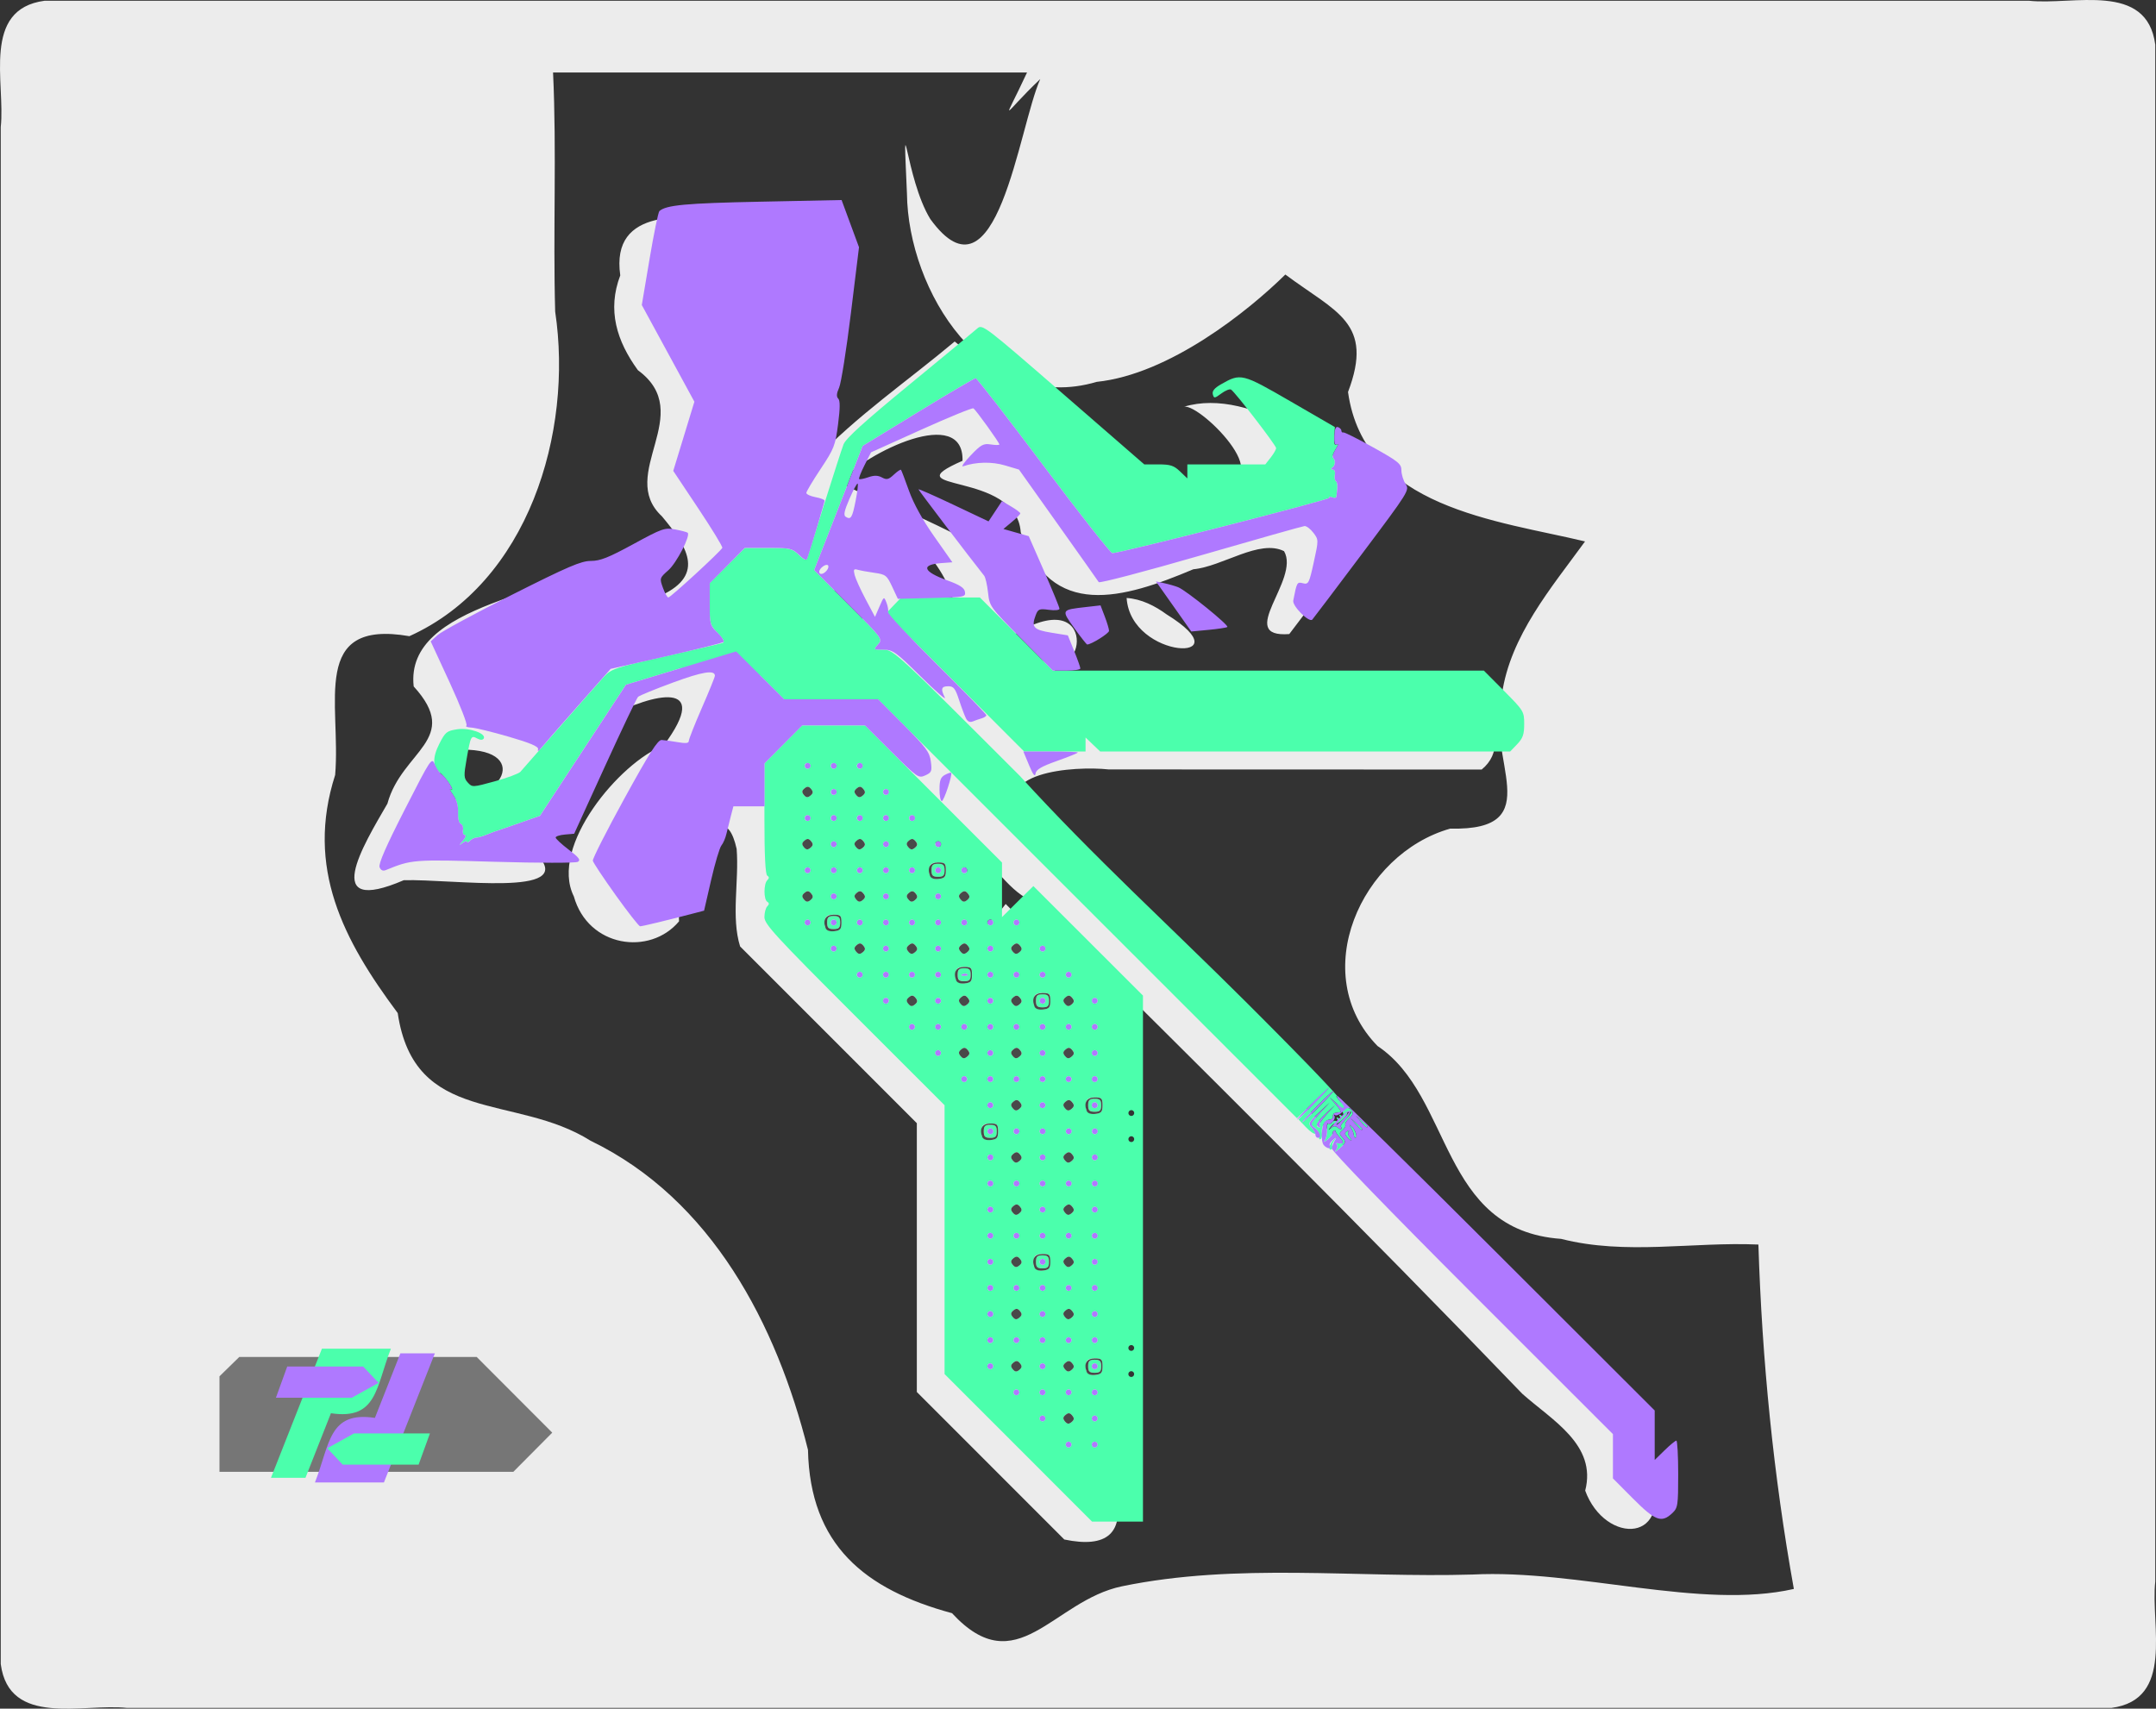 <?xml version="1.0" encoding="UTF-8" standalone="no"?>
<!-- Created with Inkscape (http://www.inkscape.org/) -->

<svg
   width="218.494mm"
   height="173.189mm"
   viewBox="0 0 218.494 173.189"
   version="1.1"
   id="svg1"
   xml:space="preserve"
   sodipodi:docname="distbg.svg"
   inkscape:version="1.3 (0e150ed, 2023-07-21)"
   xmlns:inkscape="http://www.inkscape.org/namespaces/inkscape"
   xmlns:sodipodi="http://sodipodi.sourceforge.net/DTD/sodipodi-0.dtd"
   xmlns="http://www.w3.org/2000/svg"
   xmlns:svg="http://www.w3.org/2000/svg"><rect x="0" y="0" width="218.494" height="173.189" fill="#333333" stroke="none"/><sodipodi:namedview
     id="namedview1"
     pagecolor="#ffffff"
     bordercolor="#000000"
     borderopacity="0.25"
     inkscape:showpageshadow="2"
     inkscape:pageopacity="0.0"
     inkscape:pagecheckerboard="0"
     inkscape:deskcolor="#d1d1d1"
     inkscape:document-units="mm"
     inkscape:zoom="1.1893044"
     inkscape:cx="445.21823"
     inkscape:cy="316.15119"
     inkscape:window-width="1416"
     inkscape:window-height="759"
     inkscape:window-x="0"
     inkscape:window-y="25"
     inkscape:window-maximized="0"
     inkscape:current-layer="g1" /><defs
     id="defs1" /><g
     inkscape:label="Layer 1"
     inkscape:groupmode="layer"
     id="layer1"
     transform="translate(21.262,-38.33)"><g
       id="g1"
       transform="translate(8.009,-14.683)"><path
         id="rect28"
         style="fill:#ececec;stroke-width:1.9"
         d="m -24.747,53.088 c -6.423,0.853 -3.965,8.322 -4.449,12.807 V 221.678 c 0.853,6.423 8.322,3.965 12.807,4.449 H 184.7 c 6.423,-0.853 3.965,-8.322 4.449,-12.807 V 57.537 c -0.853,-6.423 -8.322,-3.965 -12.807,-4.449 z m 99.559,7.27 c -2.605,5.613 -2.61,4.407 1.341,0.667 -2.2,4.89 -4.376,23.537 -11.147,14.186 -2.552,-4.153 -2.817,-13.034 -2.365,-2.579 0.114,9.863 7.885,22.448 19.228,19.086 7.357,-0.76 15.357,-7.17 19.12,-10.88 5.127,3.832 9.029,4.863 6.351,11.909 1.645,11.783 15.186,13.019 24.02,15.145 -3.407,4.684 -7.58,9.572 -8.421,15.488 -1.765,6.479 4.905,13.859 -5.24,13.62 -9.058,2.562 -14.504,14.739 -7.365,22.036 7.648,5.103 6.264,18.676 18.602,19.547 6.567,1.679 13.323,0.28 19.993,0.575 0.367,11.698 1.524,23.386 3.593,34.907 -9.429,2.144 -21.858,-2.001 -32.553,-1.461 -11.824,0.356 -23.885,-1.217 -35.54,1.194 -7.022,1.461 -10.64,9.857 -17.222,2.724 -8.86,-2.399 -14.389,-6.922 -14.596,-16.556 -3.165,-12.684 -9.754,-25.395 -22.035,-31.331 -7.636,-4.817 -17.857,-1.536 -19.541,-12.94 -5.514,-7.395 -9.359,-14.73 -6.341,-24.131 0.613,-7.248 -2.606,-15.822 7.523,-14.069 12.052,-5.435 16.611,-20.624 14.775,-32.899 -0.227,-8.076 0.162,-16.166 -0.215,-24.236 16.012,-1.5e-4 32.024,-2.9e-4 48.036,-4.4e-4 z m 55.689,48.799 c 2.312,-2.36 -1.056,0.97 0,0 z M 45.094,75.139 c -4.886,-0.191 -12.501,-1.232 -11.506,5.788 -1.343,3.524 -0.354,6.661 1.786,9.607 6.009,4.41 -2.165,10.531 2.43,14.806 2.474,2.963 4.485,5.872 -0.032,8.008 -6.875,5.172 4.927,-9.084 -4.01,-4.418 -6.268,4.397 -22.05,5.141 -21.109,13.658 4.898,5.373 -1.206,6.505 -2.663,11.882 -2.487,4.29 -6.839,11.411 1.666,7.756 5.149,-0.11 17.416,1.732 13.603,-2.491 3.491,-3.786 4.785,-9.525 7.302,-14.149 4.219,-2.214 10.471,-3.799 5.417,3.002 -4.378,1.647 -11.623,10.207 -9.095,15.281 1.451,5.173 7.72,6.054 10.664,2.526 -0.308,-3.377 4.265,-14.415 5.834,-7.342 0.261,3.237 -0.577,6.928 0.353,9.89 5.97,5.971 11.939,11.943 17.909,17.914 v 27.246 c 4.982,4.984 9.963,9.968 14.945,14.952 4.287,0.895 6.217,-0.569 5.167,-5.015 0.011,-16.098 9.41e-4,-32.197 -0.002,-48.295 -3.702,-3.702 -7.405,-7.405 -11.107,-11.107 -2.988,4.004 -3.758,2.694 -3.182,-1.845 -0.784,-2.884 -5.943,-4.398 -5.549,-7.484 2.094,-4.05 7.468,7.826 11.49,9.027 16.631,16.481 33.547,33.251 49.602,49.953 3,2.676 7.573,5.158 6.37,9.813 2.025,5.545 9.195,5.443 6.559,-2.252 -1.82,0.608 -2.878,0.936 -2.326,-3.21 -1.196,-3.124 -4.92,-5.201 -7.092,-7.921 -17.988,-18.141 -36.335,-35.936 -53.983,-54.404 -3.982,-5.112 5.146,-5.684 8.543,-5.313 12.602,0.004 25.205,0.008 37.807,0.012 3.979,-3.256 -1.774,-9.534 -5.936,-8.213 -12.1,0.029 -24.782,-0.005 -36.38,-0.303 0.272,-2.047 -9.292,-6.035 -3.012,-5.215 3.972,7.859 7.303,-3.901 -0.092,-0.964 -1.648,-2.305 -1.591,-6.592 -4.342,-7.613 -0.034,-0.937 -0.031,-4.861 -3.857,-1.675 -3.912,-1.903 -9.191,-4.661 -3.823,0.932 3.774,2.765 6.396,11.08 0.551,5.544 -4.588,-1.677 3.654,-0.975 -1.185,-4.292 -1.282,-5.707 -5.545,-6.321 -7.032,-7.312 2.863,-3.101 12.647,-7.841 12.495,-2.185 -7.425,3.263 5.467,0.911 5.9,7.25 3.044,8.917 10.411,6.737 17.491,3.747 2.966,-0.278 6.685,-3.09 9.195,-1.835 1.678,2.884 -5.006,8.817 0.528,8.402 3.238,-4.24 6.444,-8.505 9.663,-12.76 -4.094,-5.563 -13.497,-12.349 -20.328,-10.283 1.728,-0.341 10.626,8.71 2.255,7.394 -4.348,-0.008 -6.515,1.834 -10.368,-1.094 -5.033,-4.314 -9.938,-8.786 -15.129,-12.91 -4.695,3.941 -10.047,7.617 -14.182,12.025 -0.192,4.4 -5.224,8.065 -1.219,1.425 1.408,-5.781 1.719,-11.886 2.679,-17.919 1.936,-6.379 -3.67,-9.812 -9.663,-8.018 z m 9.207,30.348 c 0.15,2.258 -1.894,2.377 0,0 z m -2.838,6.731 c 0.469,1.06 -0.863,1.033 0,0 z m 3.283,0.592 c 7.905,0.265 0.673,8.086 0,0 z m 30.157,0.813 c 0.425,6.324 12.097,6.636 4.06,1.668 -1.187,-0.869 -2.565,-1.571 -4.06,-1.668 z M 64.436,124.496 c 4.766,7.691 -3.023,0.218 0,0 z m 3.381,3.166 c 5.261,2.716 5.697,9.962 0.287,2.627 -0.682,-1.186 -3.519,-2.256 -0.287,-2.627 z m -51.011,1.359 c 8.172,-0.469 4.91,5.781 -1.384,4.967 -1.603,-2.513 1.612,-3.977 1.384,-4.967 z m 45.471,2.116 c 4.376,2.876 -2.625,6.149 0.198,1.813 0.085,-0.62 -0.102,-1.212 -0.198,-1.813 z m 22.997,36.226 c -1.581,0.348 1.258,1.02 0,0 z m 0,2.646 c -1.581,0.348 1.258,1.02 0,0 z"
         sodipodi:nodetypes="cccccccccccccccccccccccccccccccccccccccccccccccccccccccccccccccccccccccccccccccccccccccccccccccccccccccccccccccccccccc" /><path
         style="fill:#4bffac;fill-opacity:1"
         d="m 73.926,199.761 -7.473,-7.476 v -13.626 -13.626 l -9.128,-9.125 c -8.012,-8.009 -9.128,-9.224 -9.128,-9.934 0,-0.445 0.129,-0.938 0.288,-1.096 0.207,-0.207 0.207,-0.337 0,-0.465 -0.373,-0.23 -0.373,-1.808 0,-2.18 0.207,-0.207 0.207,-0.337 0,-0.465 -0.192,-0.119 -0.288,-2.031 -0.288,-5.778 v -5.601 l 1.912,-1.924 1.912,-1.924 h 3.183 3.183 l 6.943,6.947 6.943,6.947 v 2.768 2.768 l 1.59,-1.574 1.59,-1.574 5.553,5.549 5.553,5.549 v 26.659 26.659 h -2.581 -2.581 z m 5.346,-0.484 c -0.085,-0.138 -0.268,-0.181 -0.406,-0.096 -0.138,0.085 -0.181,0.268 -0.096,0.406 0.085,0.138 0.268,0.181 0.406,0.096 0.138,-0.085 0.181,-0.268 0.096,-0.406 z m 2.646,0 c -0.085,-0.138 -0.268,-0.181 -0.406,-0.096 -0.138,0.085 -0.181,0.268 -0.096,0.406 0.085,0.138 0.268,0.181 0.406,0.096 0.138,-0.085 0.181,-0.268 0.096,-0.406 z m -2.531,-2.794 c -0.231,-0.278 -0.39,-0.293 -0.668,-0.062 -0.278,0.231 -0.293,0.39 -0.062,0.668 0.231,0.278 0.39,0.293 0.668,0.062 0.278,-0.231 0.293,-0.39 0.062,-0.668 z m -2.76,0.148 c -0.085,-0.138 -0.268,-0.181 -0.406,-0.096 -0.138,0.085 -0.181,0.268 -0.096,0.406 0.085,0.138 0.268,0.181 0.406,0.096 0.138,-0.085 0.181,-0.268 0.096,-0.406 z m 5.292,0 c -0.085,-0.138 -0.268,-0.181 -0.406,-0.096 -0.138,0.085 -0.181,0.268 -0.096,0.406 0.085,0.138 0.268,0.181 0.406,0.096 0.138,-0.085 0.181,-0.268 0.096,-0.406 z m -7.938,-2.646 c -0.085,-0.138 -0.268,-0.181 -0.406,-0.096 -0.138,0.085 -0.181,0.268 -0.096,0.406 0.085,0.138 0.268,0.181 0.406,0.096 0.138,-0.085 0.181,-0.268 0.096,-0.406 z m 2.646,0 c -0.085,-0.138 -0.268,-0.181 -0.406,-0.096 -0.138,0.085 -0.181,0.268 -0.096,0.406 0.085,0.138 0.268,0.181 0.406,0.096 0.138,-0.085 0.181,-0.268 0.096,-0.406 z m 2.646,0 c -0.085,-0.138 -0.268,-0.181 -0.406,-0.096 -0.138,0.085 -0.181,0.268 -0.096,0.406 0.085,0.138 0.268,0.181 0.406,0.096 0.138,-0.085 0.181,-0.268 0.096,-0.406 z m 2.646,0 c -0.085,-0.138 -0.268,-0.181 -0.406,-0.096 -0.138,0.085 -0.181,0.268 -0.096,0.406 0.085,0.138 0.268,0.181 0.406,0.096 0.138,-0.085 0.181,-0.268 0.096,-0.406 z m 3.704,-1.852 c -0.085,-0.138 -0.268,-0.181 -0.406,-0.096 -0.138,0.085 -0.181,0.268 -0.096,0.406 0.085,0.138 0.268,0.181 0.406,0.096 0.138,-0.085 0.181,-0.268 0.096,-0.406 z m -3.161,-0.639 c 0,-0.705 -0.089,-0.794 -0.79,-0.794 -0.552,0 -0.818,0.144 -0.882,0.478 -0.165,0.858 0.17,1.282 0.943,1.193 0.615,-0.071 0.729,-0.208 0.729,-0.878 z m -1.455,0 c 0,-0.529 0.132,-0.661 0.661,-0.661 0.529,0 0.661,0.132 0.661,0.661 0,0.529 -0.132,0.661 -0.661,0.661 -0.529,0 -0.661,-0.132 -0.661,-0.661 z m 0.912,-0.155 c -0.085,-0.138 -0.268,-0.181 -0.406,-0.096 -0.138,0.085 -0.181,0.268 -0.096,0.406 0.085,0.138 0.268,0.181 0.406,0.096 0.138,-0.085 0.181,-0.268 0.096,-0.406 z m -7.823,-0.148 c -0.231,-0.278 -0.39,-0.293 -0.668,-0.062 -0.278,0.231 -0.293,0.39 -0.062,0.668 0.231,0.278 0.39,0.293 0.668,0.062 0.278,-0.231 0.293,-0.39 0.062,-0.668 z m 5.292,0 c -0.231,-0.278 -0.39,-0.293 -0.668,-0.062 -0.278,0.231 -0.293,0.39 -0.062,0.668 0.231,0.278 0.39,0.293 0.668,0.062 0.278,-0.231 0.293,-0.39 0.062,-0.668 z m -8.052,0.148 c -0.085,-0.138 -0.268,-0.181 -0.406,-0.096 -0.138,0.085 -0.181,0.268 -0.096,0.406 0.085,0.138 0.268,0.181 0.406,0.096 0.138,-0.085 0.181,-0.268 0.096,-0.406 z m 5.292,0 c -0.085,-0.138 -0.268,-0.181 -0.406,-0.096 -0.138,0.085 -0.181,0.268 -0.096,0.406 0.085,0.138 0.268,0.181 0.406,0.096 0.138,-0.085 0.181,-0.268 0.096,-0.406 z m 8.996,-1.852 c -0.085,-0.138 -0.268,-0.181 -0.406,-0.096 -0.138,0.085 -0.181,0.268 -0.096,0.406 0.085,0.138 0.268,0.181 0.406,0.096 0.138,-0.085 0.181,-0.268 0.096,-0.406 z m -14.287,-0.794 c -0.085,-0.138 -0.268,-0.181 -0.406,-0.096 -0.138,0.085 -0.181,0.268 -0.096,0.406 0.085,0.138 0.268,0.181 0.406,0.096 0.138,-0.085 0.181,-0.268 0.096,-0.406 z m 2.646,0 c -0.085,-0.138 -0.268,-0.181 -0.406,-0.096 -0.138,0.085 -0.181,0.268 -0.096,0.406 0.085,0.138 0.268,0.181 0.406,0.096 0.138,-0.085 0.181,-0.268 0.096,-0.406 z m 2.646,0 c -0.085,-0.138 -0.268,-0.181 -0.406,-0.096 -0.138,0.085 -0.181,0.268 -0.096,0.406 0.085,0.138 0.268,0.181 0.406,0.096 0.138,-0.085 0.181,-0.268 0.096,-0.406 z m 2.646,0 c -0.085,-0.138 -0.268,-0.181 -0.406,-0.096 -0.138,0.085 -0.181,0.268 -0.096,0.406 0.085,0.138 0.268,0.181 0.406,0.096 0.138,-0.085 0.181,-0.268 0.096,-0.406 z m 2.646,0 c -0.085,-0.138 -0.268,-0.181 -0.406,-0.096 -0.138,0.085 -0.181,0.268 -0.096,0.406 0.085,0.138 0.268,0.181 0.406,0.096 0.138,-0.085 0.181,-0.268 0.096,-0.406 z m -7.823,-2.794 c -0.231,-0.278 -0.39,-0.293 -0.668,-0.062 -0.278,0.231 -0.293,0.39 -0.062,0.668 0.231,0.278 0.39,0.293 0.668,0.062 0.278,-0.231 0.293,-0.39 0.062,-0.668 z m 5.292,0 c -0.231,-0.278 -0.39,-0.293 -0.668,-0.062 -0.278,0.231 -0.293,0.39 -0.062,0.668 0.231,0.278 0.39,0.293 0.668,0.062 0.278,-0.231 0.293,-0.39 0.062,-0.668 z m -8.052,0.148 c -0.085,-0.138 -0.268,-0.181 -0.406,-0.096 -0.138,0.085 -0.181,0.268 -0.096,0.406 0.085,0.138 0.268,0.181 0.406,0.096 0.138,-0.085 0.181,-0.268 0.096,-0.406 z m 5.292,0 c -0.085,-0.138 -0.268,-0.181 -0.406,-0.096 -0.138,0.085 -0.181,0.268 -0.096,0.406 0.085,0.138 0.268,0.181 0.406,0.096 0.138,-0.085 0.181,-0.268 0.096,-0.406 z m 5.292,0 c -0.085,-0.138 -0.268,-0.181 -0.406,-0.096 -0.138,0.085 -0.181,0.268 -0.096,0.406 0.085,0.138 0.268,0.181 0.406,0.096 0.138,-0.085 0.181,-0.268 0.096,-0.406 z M 71.334,183.402 c -0.085,-0.138 -0.268,-0.181 -0.406,-0.096 -0.138,0.085 -0.181,0.268 -0.096,0.406 0.085,0.138 0.268,0.181 0.406,0.096 0.138,-0.085 0.181,-0.268 0.096,-0.406 z m 2.646,0 c -0.085,-0.138 -0.268,-0.181 -0.406,-0.096 -0.138,0.085 -0.181,0.268 -0.096,0.406 0.085,0.138 0.268,0.181 0.406,0.096 0.138,-0.085 0.181,-0.268 0.096,-0.406 z m 2.646,0 c -0.085,-0.138 -0.268,-0.181 -0.406,-0.096 -0.138,0.085 -0.181,0.268 -0.096,0.406 0.085,0.138 0.268,0.181 0.406,0.096 0.138,-0.085 0.181,-0.268 0.096,-0.406 z m 2.646,0 c -0.085,-0.138 -0.268,-0.181 -0.406,-0.096 -0.138,0.085 -0.181,0.268 -0.096,0.406 0.085,0.138 0.268,0.181 0.406,0.096 0.138,-0.085 0.181,-0.268 0.096,-0.406 z m 2.646,0 c -0.085,-0.138 -0.268,-0.181 -0.406,-0.096 -0.138,0.085 -0.181,0.268 -0.096,0.406 0.085,0.138 0.268,0.181 0.406,0.096 0.138,-0.085 0.181,-0.268 0.096,-0.406 z m -4.749,-2.491 c 0,-0.705 -0.089,-0.794 -0.79,-0.794 -0.552,0 -0.818,0.144 -0.882,0.478 -0.165,0.858 0.17,1.282 0.943,1.193 0.615,-0.071 0.729,-0.208 0.729,-0.878 z m -1.455,0 c 0,-0.529 0.132,-0.661 0.661,-0.661 0.529,0 0.661,0.132 0.661,0.661 0,0.529 -0.132,0.661 -0.661,0.661 -0.529,0 -0.661,-0.132 -0.661,-0.661 z m 0.912,-0.155 c -0.085,-0.138 -0.268,-0.181 -0.406,-0.096 -0.138,0.085 -0.181,0.268 -0.096,0.406 0.085,0.138 0.268,0.181 0.406,0.096 0.138,-0.085 0.181,-0.268 0.096,-0.406 z m -2.531,-0.148 c -0.231,-0.278 -0.39,-0.293 -0.668,-0.062 -0.278,0.231 -0.293,0.39 -0.062,0.668 0.231,0.278 0.39,0.293 0.668,0.062 0.278,-0.231 0.293,-0.39 0.062,-0.668 z m 5.292,0 c -0.231,-0.278 -0.39,-0.293 -0.668,-0.062 -0.278,0.231 -0.293,0.39 -0.062,0.668 0.231,0.278 0.39,0.293 0.668,0.062 0.278,-0.231 0.293,-0.39 0.062,-0.668 z m -8.052,0.148 c -0.085,-0.138 -0.268,-0.181 -0.406,-0.096 -0.138,0.085 -0.181,0.268 -0.096,0.406 0.085,0.138 0.268,0.181 0.406,0.096 0.138,-0.085 0.181,-0.268 0.096,-0.406 z m 10.583,0 c -0.085,-0.138 -0.268,-0.181 -0.406,-0.096 -0.138,0.085 -0.181,0.268 -0.096,0.406 0.085,0.138 0.268,0.181 0.406,0.096 0.138,-0.085 0.181,-0.268 0.096,-0.406 z m -10.583,-2.646 c -0.085,-0.138 -0.268,-0.181 -0.406,-0.096 -0.138,0.085 -0.181,0.268 -0.096,0.406 0.085,0.138 0.268,0.181 0.406,0.096 0.138,-0.085 0.181,-0.268 0.096,-0.406 z m 2.646,0 c -0.085,-0.138 -0.268,-0.181 -0.406,-0.096 -0.138,0.085 -0.181,0.268 -0.096,0.406 0.085,0.138 0.268,0.181 0.406,0.096 0.138,-0.085 0.181,-0.268 0.096,-0.406 z m 2.646,0 c -0.085,-0.138 -0.268,-0.181 -0.406,-0.096 -0.138,0.085 -0.181,0.268 -0.096,0.406 0.085,0.138 0.268,0.181 0.406,0.096 0.138,-0.085 0.181,-0.268 0.096,-0.406 z m 2.646,0 c -0.085,-0.138 -0.268,-0.181 -0.406,-0.096 -0.138,0.085 -0.181,0.268 -0.096,0.406 0.085,0.138 0.268,0.181 0.406,0.096 0.138,-0.085 0.181,-0.268 0.096,-0.406 z m 2.646,0 c -0.085,-0.138 -0.268,-0.181 -0.406,-0.096 -0.138,0.085 -0.181,0.268 -0.096,0.406 0.085,0.138 0.268,0.181 0.406,0.096 0.138,-0.085 0.181,-0.268 0.096,-0.406 z m -7.823,-2.794 c -0.231,-0.278 -0.39,-0.293 -0.668,-0.062 -0.278,0.231 -0.293,0.39 -0.062,0.668 0.231,0.278 0.39,0.293 0.668,0.062 0.278,-0.231 0.293,-0.39 0.062,-0.668 z m 5.292,0 c -0.231,-0.278 -0.39,-0.293 -0.668,-0.062 -0.278,0.231 -0.293,0.39 -0.062,0.668 0.231,0.278 0.39,0.293 0.668,0.062 0.278,-0.231 0.293,-0.39 0.062,-0.668 z m -8.052,0.148 c -0.085,-0.138 -0.268,-0.181 -0.406,-0.096 -0.138,0.085 -0.181,0.268 -0.096,0.406 0.085,0.138 0.268,0.181 0.406,0.096 0.138,-0.085 0.181,-0.268 0.096,-0.406 z m 5.292,0 c -0.085,-0.138 -0.268,-0.181 -0.406,-0.096 -0.138,0.085 -0.181,0.268 -0.096,0.406 0.085,0.138 0.268,0.181 0.406,0.096 0.138,-0.085 0.181,-0.268 0.096,-0.406 z m 5.292,0 c -0.085,-0.138 -0.268,-0.181 -0.406,-0.096 -0.138,0.085 -0.181,0.268 -0.096,0.406 0.085,0.138 0.268,0.181 0.406,0.096 0.138,-0.085 0.181,-0.268 0.096,-0.406 z m -10.583,-2.646 c -0.085,-0.138 -0.268,-0.181 -0.406,-0.096 -0.138,0.085 -0.181,0.268 -0.096,0.406 0.085,0.138 0.268,0.181 0.406,0.096 0.138,-0.085 0.181,-0.268 0.096,-0.406 z m 2.646,0 c -0.085,-0.138 -0.268,-0.181 -0.406,-0.096 -0.138,0.085 -0.181,0.268 -0.096,0.406 0.085,0.138 0.268,0.181 0.406,0.096 0.138,-0.085 0.181,-0.268 0.096,-0.406 z m 2.646,0 c -0.085,-0.138 -0.268,-0.181 -0.406,-0.096 -0.138,0.085 -0.181,0.268 -0.096,0.406 0.085,0.138 0.268,0.181 0.406,0.096 0.138,-0.085 0.181,-0.268 0.096,-0.406 z m 2.646,0 c -0.085,-0.138 -0.268,-0.181 -0.406,-0.096 -0.138,0.085 -0.181,0.268 -0.096,0.406 0.085,0.138 0.268,0.181 0.406,0.096 0.138,-0.085 0.181,-0.268 0.096,-0.406 z m 2.646,0 c -0.085,-0.138 -0.268,-0.181 -0.406,-0.096 -0.138,0.085 -0.181,0.268 -0.096,0.406 0.085,0.138 0.268,0.181 0.406,0.096 0.138,-0.085 0.181,-0.268 0.096,-0.406 z m -7.823,-2.794 c -0.231,-0.278 -0.39,-0.293 -0.668,-0.062 -0.278,0.231 -0.293,0.39 -0.062,0.668 0.231,0.278 0.39,0.293 0.668,0.062 0.278,-0.231 0.293,-0.39 0.062,-0.668 z m 5.292,0 c -0.231,-0.278 -0.39,-0.293 -0.668,-0.062 -0.278,0.231 -0.293,0.39 -0.062,0.668 0.231,0.278 0.39,0.293 0.668,0.062 0.278,-0.231 0.293,-0.39 0.062,-0.668 z m -8.052,0.148 c -0.085,-0.138 -0.268,-0.181 -0.406,-0.096 -0.138,0.085 -0.181,0.268 -0.096,0.406 0.085,0.138 0.268,0.181 0.406,0.096 0.138,-0.085 0.181,-0.268 0.096,-0.406 z m 5.292,0 c -0.085,-0.138 -0.268,-0.181 -0.406,-0.096 -0.138,0.085 -0.181,0.268 -0.096,0.406 0.085,0.138 0.268,0.181 0.406,0.096 0.138,-0.085 0.181,-0.268 0.096,-0.406 z m 5.292,0 c -0.085,-0.138 -0.268,-0.181 -0.406,-0.096 -0.138,0.085 -0.181,0.268 -0.096,0.406 0.085,0.138 0.268,0.181 0.406,0.096 0.138,-0.085 0.181,-0.268 0.096,-0.406 z m 3.704,-1.852 c -0.085,-0.138 -0.268,-0.181 -0.406,-0.096 -0.138,0.085 -0.181,0.268 -0.096,0.406 0.085,0.138 0.268,0.181 0.406,0.096 0.138,-0.085 0.181,-0.268 0.096,-0.406 z m -13.744,-0.639 c 0,-0.705 -0.089,-0.794 -0.79,-0.794 -0.552,0 -0.818,0.144 -0.882,0.478 -0.165,0.858 0.17,1.282 0.943,1.193 0.615,-0.071 0.729,-0.208 0.729,-0.878 z m -1.455,0 c 0,-0.529 0.132,-0.661 0.661,-0.661 0.529,0 0.661,0.132 0.661,0.661 0,0.529 -0.132,0.661 -0.661,0.661 -0.529,0 -0.661,-0.132 -0.661,-0.661 z m 0.912,-0.155 c -0.085,-0.138 -0.268,-0.181 -0.406,-0.096 -0.138,0.085 -0.181,0.268 -0.096,0.406 0.085,0.138 0.268,0.181 0.406,0.096 0.138,-0.085 0.181,-0.268 0.096,-0.406 z m 2.646,0 c -0.085,-0.138 -0.268,-0.181 -0.406,-0.096 -0.138,0.085 -0.181,0.268 -0.096,0.406 0.085,0.138 0.268,0.181 0.406,0.096 0.138,-0.085 0.181,-0.268 0.096,-0.406 z m 2.646,0 c -0.085,-0.138 -0.268,-0.181 -0.406,-0.096 -0.138,0.085 -0.181,0.268 -0.096,0.406 0.085,0.138 0.268,0.181 0.406,0.096 0.138,-0.085 0.181,-0.268 0.096,-0.406 z m 2.646,0 c -0.085,-0.138 -0.268,-0.181 -0.406,-0.096 -0.138,0.085 -0.181,0.268 -0.096,0.406 0.085,0.138 0.268,0.181 0.406,0.096 0.138,-0.085 0.181,-0.268 0.096,-0.406 z m 2.646,0 c -0.085,-0.138 -0.268,-0.181 -0.406,-0.096 -0.138,0.085 -0.181,0.268 -0.096,0.406 0.085,0.138 0.268,0.181 0.406,0.096 0.138,-0.085 0.181,-0.268 0.096,-0.406 z m 3.704,-1.852 c -0.085,-0.138 -0.268,-0.181 -0.406,-0.096 -0.138,0.085 -0.181,0.268 -0.096,0.406 0.085,0.138 0.268,0.181 0.406,0.096 0.138,-0.085 0.181,-0.268 0.096,-0.406 z m -3.161,-0.639 c 0,-0.705 -0.089,-0.794 -0.79,-0.794 -0.552,0 -0.818,0.144 -0.882,0.478 -0.165,0.858 0.17,1.282 0.943,1.193 0.615,-0.071 0.729,-0.208 0.729,-0.878 z m -1.455,0 c 0,-0.529 0.132,-0.661 0.661,-0.661 0.529,0 0.661,0.132 0.661,0.661 0,0.529 -0.132,0.661 -0.661,0.661 -0.529,0 -0.661,-0.132 -0.661,-0.661 z m 0.912,-0.155 c -0.085,-0.138 -0.268,-0.181 -0.406,-0.096 -0.138,0.085 -0.181,0.268 -0.096,0.406 0.085,0.138 0.268,0.181 0.406,0.096 0.138,-0.085 0.181,-0.268 0.096,-0.406 z m -7.823,-0.148 c -0.231,-0.278 -0.39,-0.293 -0.668,-0.062 -0.278,0.231 -0.293,0.39 -0.062,0.668 0.231,0.278 0.39,0.293 0.668,0.062 0.278,-0.231 0.293,-0.39 0.062,-0.668 z m 5.292,0 c -0.231,-0.278 -0.39,-0.293 -0.668,-0.062 -0.278,0.231 -0.293,0.39 -0.062,0.668 0.231,0.278 0.39,0.293 0.668,0.062 0.278,-0.231 0.293,-0.39 0.062,-0.668 z m -8.052,0.148 c -0.085,-0.138 -0.268,-0.181 -0.406,-0.096 -0.138,0.085 -0.181,0.268 -0.096,0.406 0.085,0.138 0.268,0.181 0.406,0.096 0.138,-0.085 0.181,-0.268 0.096,-0.406 z m 5.292,0 c -0.085,-0.138 -0.268,-0.181 -0.406,-0.096 -0.138,0.085 -0.181,0.268 -0.096,0.406 0.085,0.138 0.268,0.181 0.406,0.096 0.138,-0.085 0.181,-0.268 0.096,-0.406 z m -7.938,-2.646 c -0.085,-0.138 -0.268,-0.181 -0.406,-0.096 -0.138,0.085 -0.181,0.268 -0.096,0.406 0.085,0.138 0.268,0.181 0.406,0.096 0.138,-0.085 0.181,-0.268 0.096,-0.406 z m 2.646,0 c -0.085,-0.138 -0.268,-0.181 -0.406,-0.096 -0.138,0.085 -0.181,0.268 -0.096,0.406 0.085,0.138 0.268,0.181 0.406,0.096 0.138,-0.085 0.181,-0.268 0.096,-0.406 z m 2.646,0 c -0.085,-0.138 -0.268,-0.181 -0.406,-0.096 -0.138,0.085 -0.181,0.268 -0.096,0.406 0.085,0.138 0.268,0.181 0.406,0.096 0.138,-0.085 0.181,-0.268 0.096,-0.406 z m 2.646,0 c -0.085,-0.138 -0.268,-0.181 -0.406,-0.096 -0.138,0.085 -0.181,0.268 -0.096,0.406 0.085,0.138 0.268,0.181 0.406,0.096 0.138,-0.085 0.181,-0.268 0.096,-0.406 z m 2.646,0 c -0.085,-0.138 -0.268,-0.181 -0.406,-0.096 -0.138,0.085 -0.181,0.268 -0.096,0.406 0.085,0.138 0.268,0.181 0.406,0.096 0.138,-0.085 0.181,-0.268 0.096,-0.406 z m 2.646,0 c -0.085,-0.138 -0.268,-0.181 -0.406,-0.096 -0.138,0.085 -0.181,0.268 -0.096,0.406 0.085,0.138 0.268,0.181 0.406,0.096 0.138,-0.085 0.181,-0.268 0.096,-0.406 z m -13.115,-2.794 c -0.231,-0.278 -0.39,-0.293 -0.668,-0.062 -0.278,0.231 -0.293,0.39 -0.062,0.668 0.231,0.278 0.39,0.293 0.668,0.062 0.278,-0.231 0.293,-0.39 0.062,-0.668 z m 5.292,0 c -0.231,-0.278 -0.39,-0.293 -0.668,-0.062 -0.278,0.231 -0.293,0.39 -0.062,0.668 0.231,0.278 0.39,0.293 0.668,0.062 0.278,-0.231 0.293,-0.39 0.062,-0.668 z m 5.292,0 c -0.231,-0.278 -0.39,-0.293 -0.668,-0.062 -0.278,0.231 -0.293,0.39 -0.062,0.668 0.231,0.278 0.39,0.293 0.668,0.062 0.278,-0.231 0.293,-0.39 0.062,-0.668 z m -13.344,0.148 c -0.085,-0.138 -0.268,-0.181 -0.406,-0.096 -0.138,0.085 -0.181,0.268 -0.096,0.406 0.085,0.138 0.268,0.181 0.406,0.096 0.138,-0.085 0.181,-0.268 0.096,-0.406 z m 5.292,0 c -0.085,-0.138 -0.268,-0.181 -0.406,-0.096 -0.138,0.085 -0.181,0.268 -0.096,0.406 0.085,0.138 0.268,0.181 0.406,0.096 0.138,-0.085 0.181,-0.268 0.096,-0.406 z m 5.292,0 c -0.085,-0.138 -0.268,-0.181 -0.406,-0.096 -0.138,0.085 -0.181,0.268 -0.096,0.406 0.085,0.138 0.268,0.181 0.406,0.096 0.138,-0.085 0.181,-0.268 0.096,-0.406 z m 5.292,0 c -0.085,-0.138 -0.268,-0.181 -0.406,-0.096 -0.138,0.085 -0.181,0.268 -0.096,0.406 0.085,0.138 0.268,0.181 0.406,0.096 0.138,-0.085 0.181,-0.268 0.096,-0.406 z m -18.521,-2.646 c -0.085,-0.138 -0.268,-0.181 -0.406,-0.096 -0.138,0.085 -0.181,0.268 -0.096,0.406 0.085,0.138 0.268,0.181 0.406,0.096 0.138,-0.085 0.181,-0.268 0.096,-0.406 z m 2.646,0 c -0.085,-0.138 -0.268,-0.181 -0.406,-0.096 -0.138,0.085 -0.181,0.268 -0.096,0.406 0.085,0.138 0.268,0.181 0.406,0.096 0.138,-0.085 0.181,-0.268 0.096,-0.406 z m 2.646,0 c -0.085,-0.138 -0.268,-0.181 -0.406,-0.096 -0.138,0.085 -0.181,0.268 -0.096,0.406 0.085,0.138 0.268,0.181 0.406,0.096 0.138,-0.085 0.181,-0.268 0.096,-0.406 z m 2.646,0 c -0.085,-0.138 -0.268,-0.181 -0.406,-0.096 -0.138,0.085 -0.181,0.268 -0.096,0.406 0.085,0.138 0.268,0.181 0.406,0.096 0.138,-0.085 0.181,-0.268 0.096,-0.406 z m 2.646,0 c -0.085,-0.138 -0.268,-0.181 -0.406,-0.096 -0.138,0.085 -0.181,0.268 -0.096,0.406 0.085,0.138 0.268,0.181 0.406,0.096 0.138,-0.085 0.181,-0.268 0.096,-0.406 z m 2.646,0 c -0.085,-0.138 -0.268,-0.181 -0.406,-0.096 -0.138,0.085 -0.181,0.268 -0.096,0.406 0.085,0.138 0.268,0.181 0.406,0.096 0.138,-0.085 0.181,-0.268 0.096,-0.406 z m 2.646,0 c -0.085,-0.138 -0.268,-0.181 -0.406,-0.096 -0.138,0.085 -0.181,0.268 -0.096,0.406 0.085,0.138 0.268,0.181 0.406,0.096 0.138,-0.085 0.181,-0.268 0.096,-0.406 z m 2.646,0 c -0.085,-0.138 -0.268,-0.181 -0.406,-0.096 -0.138,0.085 -0.181,0.268 -0.096,0.406 0.085,0.138 0.268,0.181 0.406,0.096 0.138,-0.085 0.181,-0.268 0.096,-0.406 z m -4.749,-2.491 c 0,-0.705 -0.089,-0.794 -0.79,-0.794 -0.552,0 -0.818,0.144 -0.882,0.478 -0.165,0.858 0.17,1.282 0.943,1.193 0.615,-0.071 0.729,-0.208 0.729,-0.878 z m -1.455,0 c 0,-0.529 0.132,-0.661 0.661,-0.661 0.529,0 0.661,0.132 0.661,0.661 0,0.529 -0.132,0.661 -0.661,0.661 -0.529,0 -0.661,-0.132 -0.661,-0.661 z m 0.912,-0.155 c -0.085,-0.138 -0.268,-0.181 -0.406,-0.096 -0.138,0.085 -0.181,0.268 -0.096,0.406 0.085,0.138 0.268,0.181 0.406,0.096 0.138,-0.085 0.181,-0.268 0.096,-0.406 z m -13.115,-0.148 c -0.231,-0.278 -0.39,-0.293 -0.668,-0.062 -0.278,0.231 -0.293,0.39 -0.062,0.668 0.231,0.278 0.39,0.293 0.668,0.062 0.278,-0.231 0.293,-0.39 0.062,-0.668 z m 5.292,0 c -0.231,-0.278 -0.39,-0.293 -0.668,-0.062 -0.278,0.231 -0.293,0.39 -0.062,0.668 0.231,0.278 0.39,0.293 0.668,0.062 0.278,-0.231 0.293,-0.39 0.062,-0.668 z m 5.292,0 c -0.231,-0.278 -0.39,-0.293 -0.668,-0.062 -0.278,0.231 -0.293,0.39 -0.062,0.668 0.231,0.278 0.39,0.293 0.668,0.062 0.278,-0.231 0.293,-0.39 0.062,-0.668 z m 5.292,0 c -0.231,-0.278 -0.39,-0.293 -0.668,-0.062 -0.278,0.231 -0.293,0.39 -0.062,0.668 0.231,0.278 0.39,0.293 0.668,0.062 0.278,-0.231 0.293,-0.39 0.062,-0.668 z m -18.635,0.148 c -0.085,-0.138 -0.268,-0.181 -0.406,-0.096 -0.138,0.085 -0.181,0.268 -0.096,0.406 0.085,0.138 0.268,0.181 0.406,0.096 0.138,-0.085 0.181,-0.268 0.096,-0.406 z m 5.292,0 c -0.085,-0.138 -0.268,-0.181 -0.406,-0.096 -0.138,0.085 -0.181,0.268 -0.096,0.406 0.085,0.138 0.268,0.181 0.406,0.096 0.138,-0.085 0.181,-0.268 0.096,-0.406 z m 5.292,0 c -0.085,-0.138 -0.268,-0.181 -0.406,-0.096 -0.138,0.085 -0.181,0.268 -0.096,0.406 0.085,0.138 0.268,0.181 0.406,0.096 0.138,-0.085 0.181,-0.268 0.096,-0.406 z m 10.583,0 c -0.085,-0.138 -0.268,-0.181 -0.406,-0.096 -0.138,0.085 -0.181,0.268 -0.096,0.406 0.085,0.138 0.268,0.181 0.406,0.096 0.138,-0.085 0.181,-0.268 0.096,-0.406 z m -12.686,-2.491 c 0,-0.705 -0.089,-0.794 -0.79,-0.794 -0.552,0 -0.818,0.144 -0.882,0.478 -0.165,0.858 0.17,1.282 0.943,1.193 0.615,-0.071 0.729,-0.208 0.729,-0.878 z m -1.455,0 c 0,-0.529 0.132,-0.661 0.661,-0.661 0.529,0 0.661,0.132 0.661,0.661 0,0.529 -0.132,0.661 -0.661,0.661 -0.529,0 -0.661,-0.132 -0.661,-0.661 z m 0.987,-0.028 c -0.088,-0.088 -0.316,-0.097 -0.507,-0.021 -0.211,0.085 -0.148,0.147 0.16,0.16 0.279,0.011 0.435,-0.051 0.347,-0.139 z M 58.105,151.652 c -0.085,-0.138 -0.268,-0.181 -0.406,-0.096 -0.138,0.085 -0.181,0.268 -0.096,0.406 0.085,0.138 0.268,0.181 0.406,0.096 0.138,-0.085 0.181,-0.268 0.096,-0.406 z m 2.646,0 c -0.085,-0.138 -0.268,-0.181 -0.406,-0.096 -0.138,0.085 -0.181,0.268 -0.096,0.406 0.085,0.138 0.268,0.181 0.406,0.096 0.138,-0.085 0.181,-0.268 0.096,-0.406 z m 2.646,0 c -0.085,-0.138 -0.268,-0.181 -0.406,-0.096 -0.138,0.085 -0.181,0.268 -0.096,0.406 0.085,0.138 0.268,0.181 0.406,0.096 0.138,-0.085 0.181,-0.268 0.096,-0.406 z m 2.646,0 c -0.085,-0.138 -0.268,-0.181 -0.406,-0.096 -0.138,0.085 -0.181,0.268 -0.096,0.406 0.085,0.138 0.268,0.181 0.406,0.096 0.138,-0.085 0.181,-0.268 0.096,-0.406 z m 5.292,0 c -0.085,-0.138 -0.268,-0.181 -0.406,-0.096 -0.138,0.085 -0.181,0.268 -0.096,0.406 0.085,0.138 0.268,0.181 0.406,0.096 0.138,-0.085 0.181,-0.268 0.096,-0.406 z m 2.646,0 c -0.085,-0.138 -0.268,-0.181 -0.406,-0.096 -0.138,0.085 -0.181,0.268 -0.096,0.406 0.085,0.138 0.268,0.181 0.406,0.096 0.138,-0.085 0.181,-0.268 0.096,-0.406 z m 2.646,0 c -0.085,-0.138 -0.268,-0.181 -0.406,-0.096 -0.138,0.085 -0.181,0.268 -0.096,0.406 0.085,0.138 0.268,0.181 0.406,0.096 0.138,-0.085 0.181,-0.268 0.096,-0.406 z m 2.646,0 c -0.085,-0.138 -0.268,-0.181 -0.406,-0.096 -0.138,0.085 -0.181,0.268 -0.096,0.406 0.085,0.138 0.268,0.181 0.406,0.096 0.138,-0.085 0.181,-0.268 0.096,-0.406 z m -21.052,-2.794 c -0.231,-0.278 -0.39,-0.293 -0.668,-0.062 -0.278,0.231 -0.293,0.39 -0.062,0.668 0.231,0.278 0.39,0.293 0.668,0.062 0.278,-0.231 0.293,-0.39 0.062,-0.668 z m 5.292,0 c -0.231,-0.278 -0.39,-0.293 -0.668,-0.062 -0.278,0.231 -0.293,0.39 -0.062,0.668 0.231,0.278 0.39,0.293 0.668,0.062 0.278,-0.231 0.293,-0.39 0.062,-0.668 z m 5.292,0 c -0.231,-0.278 -0.39,-0.293 -0.668,-0.062 -0.278,0.231 -0.293,0.39 -0.062,0.668 0.231,0.278 0.39,0.293 0.668,0.062 0.278,-0.231 0.293,-0.39 0.062,-0.668 z m 5.292,0 c -0.231,-0.278 -0.39,-0.293 -0.668,-0.062 -0.278,0.231 -0.293,0.39 -0.062,0.668 0.231,0.278 0.39,0.293 0.668,0.062 0.278,-0.231 0.293,-0.39 0.062,-0.668 z m -18.635,0.148 c -0.085,-0.138 -0.268,-0.181 -0.406,-0.096 -0.138,0.085 -0.181,0.268 -0.096,0.406 0.085,0.138 0.268,0.181 0.406,0.096 0.138,-0.085 0.181,-0.268 0.096,-0.406 z m 5.292,0 c -0.085,-0.138 -0.268,-0.181 -0.406,-0.096 -0.138,0.085 -0.181,0.268 -0.096,0.406 0.085,0.138 0.268,0.181 0.406,0.096 0.138,-0.085 0.181,-0.268 0.096,-0.406 z m 5.292,0 c -0.085,-0.138 -0.268,-0.181 -0.406,-0.096 -0.138,0.085 -0.181,0.268 -0.096,0.406 0.085,0.138 0.268,0.181 0.406,0.096 0.138,-0.085 0.181,-0.268 0.096,-0.406 z m 5.292,0 c -0.085,-0.138 -0.268,-0.181 -0.406,-0.096 -0.138,0.085 -0.181,0.268 -0.096,0.406 0.085,0.138 0.268,0.181 0.406,0.096 0.138,-0.085 0.181,-0.268 0.096,-0.406 z m 5.292,0 c -0.085,-0.138 -0.268,-0.181 -0.406,-0.096 -0.138,0.085 -0.181,0.268 -0.096,0.406 0.085,0.138 0.268,0.181 0.406,0.096 0.138,-0.085 0.181,-0.268 0.096,-0.406 z m -20.624,-2.491 c 0,-0.705 -0.089,-0.794 -0.79,-0.794 -0.552,0 -0.818,0.144 -0.882,0.478 -0.165,0.858 0.17,1.282 0.943,1.193 0.615,-0.071 0.729,-0.208 0.729,-0.878 z m -1.455,0 c 0,-0.529 0.132,-0.661 0.661,-0.661 0.529,0 0.661,0.132 0.661,0.661 0,0.529 -0.132,0.661 -0.661,0.661 -0.529,0 -0.661,-0.132 -0.661,-0.661 z m 0.912,-0.155 c -0.085,-0.138 -0.268,-0.181 -0.406,-0.096 -0.138,0.085 -0.181,0.268 -0.096,0.406 0.085,0.138 0.268,0.181 0.406,0.096 0.138,-0.085 0.181,-0.268 0.096,-0.406 z m -2.646,0 c -0.085,-0.138 -0.268,-0.181 -0.406,-0.096 -0.138,0.085 -0.181,0.268 -0.096,0.406 0.085,0.138 0.268,0.181 0.406,0.096 0.138,-0.085 0.181,-0.268 0.096,-0.406 z m 5.292,0 c -0.085,-0.138 -0.268,-0.181 -0.406,-0.096 -0.138,0.085 -0.181,0.268 -0.096,0.406 0.085,0.138 0.268,0.181 0.406,0.096 0.138,-0.085 0.181,-0.268 0.096,-0.406 z m 2.646,0 c -0.085,-0.138 -0.268,-0.181 -0.406,-0.096 -0.138,0.085 -0.181,0.268 -0.096,0.406 0.085,0.138 0.268,0.181 0.406,0.096 0.138,-0.085 0.181,-0.268 0.096,-0.406 z m 2.646,0 c -0.085,-0.138 -0.268,-0.181 -0.406,-0.096 -0.138,0.085 -0.181,0.268 -0.096,0.406 0.085,0.138 0.268,0.181 0.406,0.096 0.138,-0.085 0.181,-0.268 0.096,-0.406 z m 2.646,0 c -0.085,-0.138 -0.268,-0.181 -0.406,-0.096 -0.138,0.085 -0.181,0.268 -0.096,0.406 0.085,0.138 0.268,0.181 0.406,0.096 0.138,-0.085 0.181,-0.268 0.096,-0.406 z m 2.646,0 c -0.085,-0.138 -0.268,-0.181 -0.406,-0.096 -0.138,0.085 -0.181,0.268 -0.096,0.406 0.085,0.138 0.268,0.181 0.406,0.096 0.138,-0.085 0.181,-0.268 0.096,-0.406 z m 2.646,0 c -0.085,-0.138 -0.268,-0.181 -0.406,-0.096 -0.138,0.085 -0.181,0.268 -0.096,0.406 0.085,0.138 0.268,0.181 0.406,0.096 0.138,-0.085 0.181,-0.268 0.096,-0.406 z m 2.646,0 c -0.085,-0.138 -0.268,-0.181 -0.406,-0.096 -0.138,0.085 -0.181,0.268 -0.096,0.406 0.085,0.138 0.268,0.181 0.406,0.096 0.138,-0.085 0.181,-0.268 0.096,-0.406 z m -21.052,-2.794 c -0.231,-0.278 -0.39,-0.293 -0.668,-0.062 -0.278,0.231 -0.293,0.39 -0.062,0.668 0.231,0.278 0.39,0.293 0.668,0.062 0.278,-0.231 0.293,-0.39 0.062,-0.668 z m 5.292,0 c -0.231,-0.278 -0.39,-0.293 -0.668,-0.062 -0.278,0.231 -0.293,0.39 -0.062,0.668 0.231,0.278 0.39,0.293 0.668,0.062 0.278,-0.231 0.293,-0.39 0.062,-0.668 z m 5.292,0 c -0.231,-0.278 -0.39,-0.293 -0.668,-0.062 -0.278,0.231 -0.293,0.39 -0.062,0.668 0.231,0.278 0.39,0.293 0.668,0.062 0.278,-0.231 0.293,-0.39 0.062,-0.668 z m 5.292,0 c -0.231,-0.278 -0.39,-0.293 -0.668,-0.062 -0.278,0.231 -0.293,0.39 -0.062,0.668 0.231,0.278 0.39,0.293 0.668,0.062 0.278,-0.231 0.293,-0.39 0.062,-0.668 z m -13.344,0.148 c -0.085,-0.138 -0.268,-0.181 -0.406,-0.096 -0.138,0.085 -0.181,0.268 -0.096,0.406 0.085,0.138 0.268,0.181 0.406,0.096 0.138,-0.085 0.181,-0.268 0.096,-0.406 z m 5.292,0 c -0.085,-0.138 -0.268,-0.181 -0.406,-0.096 -0.138,0.085 -0.181,0.268 -0.096,0.406 0.085,0.138 0.268,0.181 0.406,0.096 0.138,-0.085 0.181,-0.268 0.096,-0.406 z m 5.292,0 c -0.085,-0.138 -0.268,-0.181 -0.406,-0.096 -0.138,0.085 -0.181,0.268 -0.096,0.406 0.085,0.138 0.268,0.181 0.406,0.096 0.138,-0.085 0.181,-0.268 0.096,-0.406 z m 0.543,-2.491 c 0,-0.705 -0.089,-0.794 -0.79,-0.794 -0.552,0 -0.818,0.144 -0.882,0.478 -0.165,0.858 0.17,1.282 0.943,1.193 0.615,-0.071 0.729,-0.208 0.729,-0.878 z m -1.455,0 c 0,-0.529 0.132,-0.661 0.661,-0.661 0.529,0 0.661,0.132 0.661,0.661 0,0.529 -0.132,0.661 -0.661,0.661 -0.529,0 -0.661,-0.132 -0.661,-0.661 z m 0.912,-0.155 c -0.085,-0.138 -0.268,-0.181 -0.406,-0.096 -0.138,0.085 -0.181,0.268 -0.096,0.406 0.085,0.138 0.268,0.181 0.406,0.096 0.138,-0.085 0.181,-0.268 0.096,-0.406 z m -13.229,0 c -0.085,-0.138 -0.268,-0.181 -0.406,-0.096 -0.138,0.085 -0.181,0.268 -0.096,0.406 0.085,0.138 0.268,0.181 0.406,0.096 0.138,-0.085 0.181,-0.268 0.096,-0.406 z m 2.646,0 c -0.085,-0.138 -0.268,-0.181 -0.406,-0.096 -0.138,0.085 -0.181,0.268 -0.096,0.406 0.085,0.138 0.268,0.181 0.406,0.096 0.138,-0.085 0.181,-0.268 0.096,-0.406 z m 2.646,0 c -0.085,-0.138 -0.268,-0.181 -0.406,-0.096 -0.138,0.085 -0.181,0.268 -0.096,0.406 0.085,0.138 0.268,0.181 0.406,0.096 0.138,-0.085 0.181,-0.268 0.096,-0.406 z m 2.646,0 c -0.085,-0.138 -0.268,-0.181 -0.406,-0.096 -0.138,0.085 -0.181,0.268 -0.096,0.406 0.085,0.138 0.268,0.181 0.406,0.096 0.138,-0.085 0.181,-0.268 0.096,-0.406 z m 2.646,0 c -0.085,-0.138 -0.268,-0.181 -0.406,-0.096 -0.138,0.085 -0.181,0.268 -0.096,0.406 0.085,0.138 0.268,0.181 0.406,0.096 0.138,-0.085 0.181,-0.268 0.096,-0.406 z m 5.292,0 c -0.085,-0.138 -0.268,-0.181 -0.406,-0.096 -0.138,0.085 -0.181,0.268 -0.096,0.406 0.085,0.138 0.268,0.181 0.406,0.096 0.138,-0.085 0.181,-0.268 0.096,-0.406 z m -15.761,-2.794 c -0.231,-0.278 -0.39,-0.293 -0.668,-0.062 -0.278,0.231 -0.293,0.39 -0.062,0.668 0.231,0.278 0.39,0.293 0.668,0.062 0.278,-0.231 0.293,-0.39 0.062,-0.668 z m 5.292,0 c -0.231,-0.278 -0.39,-0.293 -0.668,-0.062 -0.278,0.231 -0.293,0.39 -0.062,0.668 0.231,0.278 0.39,0.293 0.668,0.062 0.278,-0.231 0.293,-0.39 0.062,-0.668 z m 5.292,0 c -0.231,-0.278 -0.39,-0.293 -0.668,-0.062 -0.278,0.231 -0.293,0.39 -0.062,0.668 0.231,0.278 0.39,0.293 0.668,0.062 0.278,-0.231 0.293,-0.39 0.062,-0.668 z m -8.052,0.148 c -0.085,-0.138 -0.268,-0.181 -0.406,-0.096 -0.138,0.085 -0.181,0.268 -0.096,0.406 0.085,0.138 0.268,0.181 0.406,0.096 0.138,-0.085 0.181,-0.268 0.096,-0.406 z m 5.292,0 c -0.085,-0.138 -0.268,-0.181 -0.406,-0.096 -0.138,0.085 -0.181,0.268 -0.096,0.406 0.085,0.138 0.268,0.181 0.406,0.096 0.138,-0.085 0.181,-0.268 0.096,-0.406 z m 5.292,0 c -0.085,-0.138 -0.268,-0.181 -0.406,-0.096 -0.138,0.085 -0.181,0.268 -0.096,0.406 0.085,0.138 0.268,0.181 0.406,0.096 0.138,-0.085 0.181,-0.268 0.096,-0.406 z M 52.813,135.777 c -0.085,-0.138 -0.268,-0.181 -0.406,-0.096 -0.138,0.085 -0.181,0.268 -0.096,0.406 0.085,0.138 0.268,0.181 0.406,0.096 0.138,-0.085 0.181,-0.268 0.096,-0.406 z m 2.646,0 c -0.085,-0.138 -0.268,-0.181 -0.406,-0.096 -0.138,0.085 -0.181,0.268 -0.096,0.406 0.085,0.138 0.268,0.181 0.406,0.096 0.138,-0.085 0.181,-0.268 0.096,-0.406 z m 2.646,0 c -0.085,-0.138 -0.268,-0.181 -0.406,-0.096 -0.138,0.085 -0.181,0.268 -0.096,0.406 0.085,0.138 0.268,0.181 0.406,0.096 0.138,-0.085 0.181,-0.268 0.096,-0.406 z m 2.646,0 c -0.085,-0.138 -0.268,-0.181 -0.406,-0.096 -0.138,0.085 -0.181,0.268 -0.096,0.406 0.085,0.138 0.268,0.181 0.406,0.096 0.138,-0.085 0.181,-0.268 0.096,-0.406 z m 2.646,0 c -0.085,-0.138 -0.268,-0.181 -0.406,-0.096 -0.138,0.085 -0.181,0.268 -0.096,0.406 0.085,0.138 0.268,0.181 0.406,0.096 0.138,-0.085 0.181,-0.268 0.096,-0.406 z m -10.469,-2.794 c -0.231,-0.278 -0.39,-0.293 -0.668,-0.062 -0.278,0.231 -0.293,0.39 -0.062,0.668 0.231,0.278 0.39,0.293 0.668,0.062 0.278,-0.231 0.293,-0.39 0.062,-0.668 z m 5.292,0 c -0.231,-0.278 -0.39,-0.293 -0.668,-0.062 -0.278,0.231 -0.293,0.39 -0.062,0.668 0.231,0.278 0.39,0.293 0.668,0.062 0.278,-0.231 0.293,-0.39 0.062,-0.668 z m -2.76,0.148 c -0.085,-0.138 -0.268,-0.181 -0.406,-0.096 -0.138,0.085 -0.181,0.268 -0.096,0.406 0.085,0.138 0.268,0.181 0.406,0.096 0.138,-0.085 0.181,-0.268 0.096,-0.406 z m 5.292,0 c -0.085,-0.138 -0.268,-0.181 -0.406,-0.096 -0.138,0.085 -0.181,0.268 -0.096,0.406 0.085,0.138 0.268,0.181 0.406,0.096 0.138,-0.085 0.181,-0.268 0.096,-0.406 z m -7.938,-2.646 c -0.085,-0.138 -0.268,-0.181 -0.406,-0.096 -0.138,0.085 -0.181,0.268 -0.096,0.406 0.085,0.138 0.268,0.181 0.406,0.096 0.138,-0.085 0.181,-0.268 0.096,-0.406 z m 2.646,0 c -0.085,-0.138 -0.268,-0.181 -0.406,-0.096 -0.138,0.085 -0.181,0.268 -0.096,0.406 0.085,0.138 0.268,0.181 0.406,0.096 0.138,-0.085 0.181,-0.268 0.096,-0.406 z m 2.646,0 c -0.085,-0.138 -0.268,-0.181 -0.406,-0.096 -0.138,0.085 -0.181,0.268 -0.096,0.406 0.085,0.138 0.268,0.181 0.406,0.096 0.138,-0.085 0.181,-0.268 0.096,-0.406 z m 69.349,59.312 c -0.085,-0.138 -0.042,-0.32 0.096,-0.406 0.138,-0.085 0.32,-0.042 0.406,0.096 0.085,0.138 0.042,0.32 -0.096,0.406 -0.138,0.085 -0.32,0.042 -0.406,-0.096 z m -21.373,-20.155 c 0.176,-0.232 0.232,-0.509 0.124,-0.617 -0.108,-0.108 -0.077,-0.172 0.068,-0.143 0.635,0.128 0.709,-0.047 0.239,-0.566 -0.277,-0.306 -0.474,-0.604 -0.438,-0.661 0.036,-0.058 -0.023,-0.075 -0.132,-0.038 -0.109,0.036 -0.173,0.141 -0.143,0.233 0.031,0.092 -0.205,0.389 -0.525,0.661 -0.324,0.276 -0.454,0.319 -0.295,0.098 0.157,-0.218 0.263,-0.72 0.235,-1.115 -0.027,-0.395 0.043,-0.661 0.155,-0.591 0.113,0.07 0.281,0.004 0.374,-0.147 0.093,-0.15 0.298,-0.193 0.456,-0.096 0.184,0.113 0.21,0.052 0.073,-0.169 -0.151,-0.244 -0.111,-0.283 0.132,-0.132 0.244,0.151 0.283,0.111 0.132,-0.132 -0.129,-0.208 -0.11,-0.282 0.047,-0.185 0.567,0.351 0.22,-0.636 -0.422,-1.2 l -0.684,-0.6 0.641,0.728 c 0.353,0.4 0.561,0.742 0.463,0.761 -0.098,0.018 -0.327,0.053 -0.509,0.078 -0.182,0.025 -0.301,0.189 -0.265,0.364 0.036,0.175 -0.108,0.319 -0.321,0.319 -0.467,0 -0.895,0.75 -0.792,1.388 0.041,0.254 -0.024,0.523 -0.143,0.597 -0.12,0.074 -0.187,-0.074 -0.148,-0.33 0.038,-0.255 -0.161,-0.627 -0.443,-0.826 -0.493,-0.348 -0.473,-0.404 0.503,-1.455 l 1.015,-1.093 -1.12,1.042 c -1.054,0.98 -1.095,1.07 -0.685,1.523 0.752,0.831 0.218,0.777 -0.582,-0.058 l -0.762,-0.795 1.575,-1.649 1.575,-1.649 -1.657,1.583 -1.657,1.583 L 80.935,145.122 59.705,123.894 h -4.757 -4.757 l -2.437,-2.426 -8.016,-0.738 -5.58,1.688 -4.359,6.646 -4.359,6.646 -2.181,0.767 c -1.2,0.422 -2.241,0.779 -2.314,0.795 -0.073,0.016 -0.467,0.167 -0.877,0.337 -0.41,0.17 -0.892,0.309 -1.072,0.309 -0.18,0 -0.47,0.143 -0.644,0.318 -0.175,0.175 -0.318,0.22 -0.318,0.1 0,-0.12 -0.208,-0.056 -0.463,0.141 -0.377,0.292 -0.369,0.249 0.041,-0.232 0.277,-0.325 0.373,-0.591 0.214,-0.591 -0.16,0 -0.246,-0.229 -0.193,-0.508 0.054,-0.28 -0.045,-0.563 -0.22,-0.63 -0.183,-0.07 -0.297,-0.551 -0.27,-1.139 0.032,-0.67 -0.142,-1.284 -0.509,-1.799 -0.306,-0.43 -0.402,-0.686 -0.213,-0.569 0.473,0.292 -0.518,-1.226 -1.065,-1.632 -0.786,-0.583 -0.822,-1.56 -0.11,-2.965 0.608,-1.199 0.758,-1.321 1.822,-1.481 1.226,-0.184 2.99,0.439 2.677,0.946 -0.1,0.161 -0.339,0.157 -0.654,-0.012 -0.626,-0.335 -0.66,-0.271 -1.069,2.049 -0.305,1.732 -0.294,1.965 0.116,2.418 0.445,0.491 0.499,0.489 2.742,-0.128 1.258,-0.346 2.423,-0.78 2.587,-0.963 0.165,-0.183 1.956,-2.228 3.981,-4.543 2.025,-2.315 4.039,-4.599 4.475,-5.075 0.746,-0.813 1.12,-0.938 6.218,-2.086 2.983,-0.671 5.592,-1.279 5.798,-1.35 0.276,-0.095 0.155,-0.355 -0.463,-0.993 -0.798,-0.823 -0.837,-0.963 -0.837,-2.975 v -2.111 l 1.793,-1.779 1.793,-1.779 h 2.36 c 2.195,0 2.412,0.049 3.094,0.703 0.551,0.528 0.764,0.61 0.855,0.331 0.066,-0.205 0.849,-2.694 1.74,-5.532 0.891,-2.838 1.763,-5.536 1.938,-5.996 0.229,-0.602 2.102,-2.302 6.668,-6.053 3.493,-2.869 6.588,-5.43 6.879,-5.691 0.518,-0.465 0.699,-0.327 8.731,6.648 l 8.201,7.123 h 1.441 c 1.204,0 1.564,0.117 2.183,0.711 l 0.742,0.711 v -0.711 -0.711 h 3.95 3.95 l 0.548,-0.697 c 0.302,-0.383 0.548,-0.813 0.548,-0.956 0,-0.277 -4.161,-5.679 -4.568,-5.931 -0.134,-0.083 -0.578,0.095 -0.985,0.397 -0.689,0.509 -0.75,0.515 -0.863,0.081 -0.085,-0.325 0.167,-0.632 0.832,-1.013 2.001,-1.145 2.13,-1.114 7.04,1.729 l 4.498,2.605 -0.061,0.979 c -0.045,0.717 0.026,0.925 0.265,0.778 0.179,-0.11 0.123,0.109 -0.124,0.486 -0.247,0.378 -0.366,0.77 -0.265,0.872 0.275,0.275 0.239,0.776 -0.071,0.996 -0.179,0.127 -0.164,0.196 0.042,0.198 0.174,0.002 0.27,0.24 0.215,0.528 -0.056,0.288 -0.009,0.581 0.104,0.65 0.113,0.07 0.175,0.4 0.138,0.733 -0.037,0.334 -0.077,0.709 -0.089,0.833 -0.012,0.125 -0.207,0.156 -0.433,0.069 -0.226,-0.087 -0.353,-0.065 -0.283,0.049 0.114,0.185 -21.194,5.623 -21.993,5.613 -0.181,-0.002 -3.321,-3.993 -6.978,-8.868 -3.657,-4.875 -6.75,-8.864 -6.873,-8.864 -0.123,0 -2.749,1.545 -5.835,3.432 l -5.611,3.432 -2.459,6.291 -2.459,6.291 3.483,3.494 c 3.442,3.453 3.477,3.501 2.994,4.035 -0.485,0.535 -0.48,0.54 0.545,0.54 1.012,0 1.31,0.275 13.81,12.778 7.456,8.182 15.189,15.212 22.972,22.972 6.947,6.945 10.06,10.23 9.955,10.505 -0.092,0.241 -0.042,0.331 0.126,0.227 0.154,-0.095 0.412,-0.014 0.573,0.181 0.223,0.268 0.167,0.468 -0.228,0.826 -0.287,0.26 -0.467,0.562 -0.399,0.672 0.068,0.11 -0.057,0.349 -0.278,0.532 -0.358,0.297 -0.357,0.38 0.003,0.778 0.365,0.404 0.335,0.506 -0.316,1.087 -0.396,0.353 -0.575,0.452 -0.399,0.22 z m 0.239,-2.318 c 0.307,0.255 0.473,0.167 0.284,-0.15 -0.036,-0.061 0.223,-0.418 0.575,-0.794 0.353,-0.376 0.561,-0.683 0.463,-0.683 h -0.311 c -0.073,0 -0.103,0.047 -0.066,0.105 0.124,0.196 -0.93,1.206 -1.13,1.083 -0.11,-0.068 -0.356,0.084 -0.547,0.337 -0.294,0.388 -0.291,0.409 0.017,0.136 0.267,-0.238 0.458,-0.247 0.715,-0.034 z m -1.859,-0.22 c -0.1,-0.1 0.208,-0.606 0.684,-1.124 l 0.865,-0.943 -0.982,0.902 c -0.852,0.782 -1.081,1.347 -0.546,1.347 0.088,0 0.079,-0.082 -0.02,-0.181 z m -0.039,-1.936 c 0.864,-0.873 1.511,-1.587 1.439,-1.587 -0.073,0 -0.839,0.714 -1.703,1.587 -0.864,0.873 -1.511,1.587 -1.439,1.587 0.073,0 0.839,-0.714 1.703,-1.587 z m 2.514,-0.364 c 0,-0.055 -0.208,-0.263 -0.463,-0.463 -0.42,-0.329 -0.429,-0.32 -0.1,0.1 0.346,0.441 0.563,0.581 0.563,0.363 z m -1.482,4.464 c 0.032,-0.22 0.225,-0.548 0.427,-0.729 0.307,-0.274 0.316,-0.258 0.052,0.093 -0.174,0.232 -0.249,0.488 -0.168,0.569 0.081,0.081 0.031,0.22 -0.111,0.308 -0.142,0.088 -0.232,-0.02 -0.2,-0.241 z m 1.766,-1.033 c -0.239,-0.288 -0.231,-0.419 0.034,-0.572 0.189,-0.109 0.255,-0.101 0.147,0.018 -0.108,0.119 -0.064,0.376 0.099,0.572 0.162,0.195 0.235,0.355 0.162,0.355 -0.073,0 -0.272,-0.168 -0.442,-0.373 z m 0.741,-0.024 c -0.018,-0.073 -0.05,-0.222 -0.07,-0.331 -0.02,-0.109 -0.142,-0.377 -0.27,-0.595 -0.189,-0.322 -0.166,-0.335 0.12,-0.069 0.334,0.31 0.597,1.127 0.362,1.127 -0.06,0 -0.124,-0.059 -0.142,-0.132 z m 0.14,-1.257 -0.504,-0.595 0.595,0.504 c 0.559,0.474 0.716,0.687 0.504,0.687 -0.05,0 -0.318,-0.268 -0.595,-0.595 z m 0.529,-0.265 -0.504,-0.595 0.595,0.504 c 0.559,0.474 0.716,0.687 0.504,0.687 -0.05,0 -0.318,-0.268 -0.595,-0.595 z m -41.11,-44.508 -7,-7.004 0.768,-0.801 0.768,-0.801 h 3.989 3.989 l 3.697,3.704 3.697,3.704 h 21.838 21.838 l 2.044,2.056 c 1.994,2.006 2.044,2.088 2.044,3.359 0,1.053 -0.136,1.445 -0.711,2.045 l -0.711,0.742 H 102.997 82.225 l -0.742,-0.711 -0.742,-0.711 v 0.711 0.711 h -3.111 -3.111 z"
         id="path5"
         sodipodi:nodetypes="ccccsssssssccccccccccccccccccsssssssssssssssssssssssssssssssssssssssssssssssssssssssssssscssssssssssssssssssssssssssssssssssssssssssssssssssssssssssssssssssssssssssssssssssssssssssssssssssssssssssssssssssssssssssssssssscssssssssssssssssssssssssssssssssssssssssssssssssssssssssssssssssssssssssssssssssssssssssssssssssssssssssssssssssssssssssssssssssssssssssssssssssssssssssssscsssssssssssssssssssssssssssssssssssssssssssscsssssssssssssssssssssssssssssssssssssssssssssssssssssssssssssssssssssssssssssssssssssssssssssssssssssssssssssssssssssssssssssssssssssssssssssssssssssssscsssssssssssssssssssssssssssssssssssssssssssssssssssssscssssssscssssssssssssssssssssssssssssssssssssssssssssssssssssssssssssssssssssssssssssssssssssssssssscssssssssssssssssssssssssssssssssssssssssssssssssssssssssssssssssssssssssssssssssssssssssscssssssssssssssssssssssssssssssssssssssssssssssssssssssssssssssssssssssssssssssssssssssssssssssssssssssssssssssssssssssssssssssssssssssssssssssssssscsssscssscscsssssscsssssssssscsssccccccccccccccsssssscssssssssssscsssssssssscccscsssssscsscccccssssssscssssscccsscscssscccsssssccsssccscccsssscssscccscssccsssssssssscssccscssssscsscsccsssssssscsscscsssccccccccccssscccc" /><path
         style="fill:#af79ff;fill-opacity:1"
         d="m 136.231,204.917 -2.044,-2.056 v -2.244 -2.244 L 119.909,184.097 c -8.228,-8.227 -14.25,-14.448 -14.214,-14.683 0.035,-0.224 0.172,-0.586 0.305,-0.805 0.208,-0.342 0.18,-0.347 -0.203,-0.036 -0.245,0.198 -0.38,0.466 -0.3,0.595 0.223,0.361 -0.315,0.278 -0.622,-0.096 -0.288,-0.35 -0.253,-1.785 0.055,-2.284 0.101,-0.163 0.355,-0.296 0.564,-0.296 0.21,0 0.351,-0.143 0.315,-0.319 -0.036,-0.175 0.083,-0.339 0.265,-0.364 0.182,-0.025 0.411,-0.06 0.509,-0.078 0.098,-0.018 -0.11,-0.36 -0.463,-0.761 l -0.641,-0.728 0.728,0.641 c 0.791,0.698 0.997,0.492 0.29,-0.29 -0.241,-0.266 -0.336,-0.484 -0.212,-0.484 0.124,0 7.405,7.17 16.181,15.934 l 15.955,15.934 v 2.508 2.508 l 1.003,-0.98 c 0.552,-0.539 1.088,-0.98 1.191,-0.98 0.103,0 0.187,1.527 0.187,3.393 0,3.205 -0.034,3.425 -0.612,3.969 -1.072,1.007 -1.728,0.762 -3.958,-1.481 z m -29.436,-36.581 c -0.36,-0.398 -0.36,-0.481 -0.003,-0.778 0.22,-0.183 0.345,-0.422 0.278,-0.532 -0.068,-0.11 0.112,-0.412 0.399,-0.672 0.405,-0.366 0.454,-0.554 0.219,-0.838 -0.254,-0.306 -0.397,-0.277 -0.879,0.175 -0.316,0.297 -0.675,0.45 -0.796,0.34 -0.122,-0.11 -0.144,-0.066 -0.049,0.1 0.177,0.309 -0.427,0.991 -0.666,0.752 -0.073,-0.073 -0.111,0.196 -0.083,0.598 0.028,0.402 -0.078,0.91 -0.235,1.128 -0.159,0.222 -0.028,0.178 0.295,-0.098 0.319,-0.272 0.555,-0.57 0.525,-0.661 -0.031,-0.092 0.034,-0.197 0.143,-0.233 0.109,-0.036 0.169,-0.019 0.132,0.038 -0.036,0.058 0.161,0.355 0.438,0.661 0.47,0.519 0.396,0.694 -0.239,0.566 -0.146,-0.029 -0.176,0.035 -0.068,0.143 0.108,0.108 0.052,0.386 -0.124,0.617 -0.176,0.232 0.003,0.133 0.399,-0.22 0.652,-0.581 0.681,-0.683 0.316,-1.087 z m -0.545,-1.767 c 0.569,-0.612 1.144,-1.046 1.277,-0.964 0.133,0.082 -0.035,0.444 -0.374,0.804 -0.338,0.36 -0.585,0.705 -0.549,0.766 0.189,0.317 0.023,0.404 -0.284,0.15 -0.256,-0.213 -0.451,-0.204 -0.728,0.034 -0.208,0.178 0.088,-0.177 0.658,-0.789 z m 0.685,-0.209 c 0.342,-0.364 0.562,-0.661 0.489,-0.661 -0.073,0 -0.412,0.298 -0.754,0.661 -0.342,0.364 -0.562,0.661 -0.489,0.661 0.073,0 0.412,-0.298 0.754,-0.661 z m 0.564,1.894 c -0.162,-0.195 -0.206,-0.453 -0.099,-0.572 0.108,-0.119 0.042,-0.127 -0.147,-0.018 -0.265,0.153 -0.272,0.284 -0.034,0.572 0.17,0.205 0.369,0.373 0.442,0.373 0.073,0 -3.1e-4,-0.16 -0.162,-0.355 z m 0.654,-0.309 c -0.032,-0.22 -0.218,-0.547 -0.412,-0.728 -0.287,-0.266 -0.309,-0.253 -0.12,0.069 0.128,0.218 0.25,0.486 0.27,0.595 0.074,0.395 0.105,0.463 0.212,0.463 0.06,0 0.083,-0.18 0.05,-0.4 z m 0.635,-0.485 c 0,-0.05 -0.268,-0.318 -0.595,-0.595 l -0.595,-0.504 0.504,0.595 c 0.474,0.559 0.687,0.716 0.687,0.504 z m 0.529,-0.265 c 0,-0.05 -0.268,-0.318 -0.595,-0.595 l -0.595,-0.504 0.504,0.595 c 0.474,0.559 0.687,0.716 0.687,0.504 z m -30.545,32.393 c -0.085,-0.138 -0.042,-0.32 0.096,-0.406 0.138,-0.085 0.32,-0.042 0.406,0.096 0.085,0.138 0.042,0.32 -0.096,0.406 -0.138,0.085 -0.32,0.042 -0.406,-0.096 z m 2.646,0 c -0.085,-0.138 -0.042,-0.32 0.096,-0.406 0.138,-0.085 0.32,-0.042 0.406,0.096 0.085,0.138 0.042,0.32 -0.096,0.406 -0.138,0.085 -0.32,0.042 -0.406,-0.096 z m -5.292,-2.646 c -0.085,-0.138 -0.042,-0.32 0.096,-0.406 0.138,-0.085 0.32,-0.042 0.406,0.096 0.085,0.138 0.042,0.32 -0.096,0.406 -0.138,0.085 -0.32,0.042 -0.406,-0.096 z m 5.292,0 c -0.085,-0.138 -0.042,-0.32 0.096,-0.406 0.138,-0.085 0.32,-0.042 0.406,0.096 0.085,0.138 0.042,0.32 -0.096,0.406 -0.138,0.085 -0.32,0.042 -0.406,-0.096 z m -7.938,-2.646 c -0.085,-0.138 -0.042,-0.32 0.096,-0.406 0.138,-0.085 0.32,-0.042 0.406,0.096 0.085,0.138 0.042,0.32 -0.096,0.406 -0.138,0.085 -0.32,0.042 -0.406,-0.096 z m 2.646,0 c -0.085,-0.138 -0.042,-0.32 0.096,-0.406 0.138,-0.085 0.32,-0.042 0.406,0.096 0.085,0.138 0.042,0.32 -0.096,0.406 -0.138,0.085 -0.32,0.042 -0.406,-0.096 z m 2.646,0 c -0.085,-0.138 -0.042,-0.32 0.096,-0.406 0.138,-0.085 0.32,-0.042 0.406,0.096 0.085,0.138 0.042,0.32 -0.096,0.406 -0.138,0.085 -0.32,0.042 -0.406,-0.096 z m 2.646,0 c -0.085,-0.138 -0.042,-0.32 0.096,-0.406 0.138,-0.085 0.32,-0.042 0.406,0.096 0.085,0.138 0.042,0.32 -0.096,0.406 -0.138,0.085 -0.32,0.042 -0.406,-0.096 z m -10.583,-2.646 c -0.085,-0.138 -0.042,-0.32 0.096,-0.406 0.138,-0.085 0.32,-0.042 0.406,0.096 0.085,0.138 0.042,0.32 -0.096,0.406 -0.138,0.085 -0.32,0.042 -0.406,-0.096 z m 5.292,0 c -0.085,-0.138 -0.042,-0.32 0.096,-0.406 0.138,-0.085 0.32,-0.042 0.406,0.096 0.085,0.138 0.042,0.32 -0.096,0.406 -0.138,0.085 -0.32,0.042 -0.406,-0.096 z m 5.292,0 c -0.085,-0.138 -0.042,-0.32 0.096,-0.406 0.138,-0.085 0.32,-0.042 0.406,0.096 0.085,0.138 0.042,0.32 -0.096,0.406 -0.138,0.085 -0.32,0.042 -0.406,-0.096 z m -10.583,-2.646 c -0.085,-0.138 -0.042,-0.32 0.096,-0.406 0.138,-0.085 0.32,-0.042 0.406,0.096 0.085,0.138 0.042,0.32 -0.096,0.406 -0.138,0.085 -0.32,0.042 -0.406,-0.096 z m 2.646,0 c -0.085,-0.138 -0.042,-0.32 0.096,-0.406 0.138,-0.085 0.32,-0.042 0.406,0.096 0.085,0.138 0.042,0.32 -0.096,0.406 -0.138,0.085 -0.32,0.042 -0.406,-0.096 z m 2.646,0 c -0.085,-0.138 -0.042,-0.32 0.096,-0.406 0.138,-0.085 0.32,-0.042 0.406,0.096 0.085,0.138 0.042,0.32 -0.096,0.406 -0.138,0.085 -0.32,0.042 -0.406,-0.096 z m 2.646,0 c -0.085,-0.138 -0.042,-0.32 0.096,-0.406 0.138,-0.085 0.32,-0.042 0.406,0.096 0.085,0.138 0.042,0.32 -0.096,0.406 -0.138,0.085 -0.32,0.042 -0.406,-0.096 z m 2.646,0 c -0.085,-0.138 -0.042,-0.32 0.096,-0.406 0.138,-0.085 0.32,-0.042 0.406,0.096 0.085,0.138 0.042,0.32 -0.096,0.406 -0.138,0.085 -0.32,0.042 -0.406,-0.096 z m -10.583,-2.646 c -0.085,-0.138 -0.042,-0.32 0.096,-0.406 0.138,-0.085 0.32,-0.042 0.406,0.096 0.085,0.138 0.042,0.32 -0.096,0.406 -0.138,0.085 -0.32,0.042 -0.406,-0.096 z m 5.292,0 c -0.085,-0.138 -0.042,-0.32 0.096,-0.406 0.138,-0.085 0.32,-0.042 0.406,0.096 0.085,0.138 0.042,0.32 -0.096,0.406 -0.138,0.085 -0.32,0.042 -0.406,-0.096 z m 5.292,0 c -0.085,-0.138 -0.042,-0.32 0.096,-0.406 0.138,-0.085 0.32,-0.042 0.406,0.096 0.085,0.138 0.042,0.32 -0.096,0.406 -0.138,0.085 -0.32,0.042 -0.406,-0.096 z m -10.583,-2.646 c -0.085,-0.138 -0.042,-0.32 0.096,-0.406 0.138,-0.085 0.32,-0.042 0.406,0.096 0.085,0.138 0.042,0.32 -0.096,0.406 -0.138,0.085 -0.32,0.042 -0.406,-0.096 z m 2.646,0 c -0.085,-0.138 -0.042,-0.32 0.096,-0.406 0.138,-0.085 0.32,-0.042 0.406,0.096 0.085,0.138 0.042,0.32 -0.096,0.406 -0.138,0.085 -0.32,0.042 -0.406,-0.096 z m 2.646,0 c -0.085,-0.138 -0.042,-0.32 0.096,-0.406 0.138,-0.085 0.32,-0.042 0.406,0.096 0.085,0.138 0.042,0.32 -0.096,0.406 -0.138,0.085 -0.32,0.042 -0.406,-0.096 z m 2.646,0 c -0.085,-0.138 -0.042,-0.32 0.096,-0.406 0.138,-0.085 0.32,-0.042 0.406,0.096 0.085,0.138 0.042,0.32 -0.096,0.406 -0.138,0.085 -0.32,0.042 -0.406,-0.096 z m 2.646,0 c -0.085,-0.138 -0.042,-0.32 0.096,-0.406 0.138,-0.085 0.32,-0.042 0.406,0.096 0.085,0.138 0.042,0.32 -0.096,0.406 -0.138,0.085 -0.32,0.042 -0.406,-0.096 z m -10.583,-2.646 c -0.085,-0.138 -0.042,-0.32 0.096,-0.406 0.138,-0.085 0.32,-0.042 0.406,0.096 0.085,0.138 0.042,0.32 -0.096,0.406 -0.138,0.085 -0.32,0.042 -0.406,-0.096 z m 5.292,0 c -0.085,-0.138 -0.042,-0.32 0.096,-0.406 0.138,-0.085 0.32,-0.042 0.406,0.096 0.085,0.138 0.042,0.32 -0.096,0.406 -0.138,0.085 -0.32,0.042 -0.406,-0.096 z m 5.292,0 c -0.085,-0.138 -0.042,-0.32 0.096,-0.406 0.138,-0.085 0.32,-0.042 0.406,0.096 0.085,0.138 0.042,0.32 -0.096,0.406 -0.138,0.085 -0.32,0.042 -0.406,-0.096 z m -10.583,-2.646 c -0.085,-0.138 -0.042,-0.32 0.096,-0.406 0.138,-0.085 0.32,-0.042 0.406,0.096 0.085,0.138 0.042,0.32 -0.096,0.406 -0.138,0.085 -0.32,0.042 -0.406,-0.096 z m 2.646,0 c -0.085,-0.138 -0.042,-0.32 0.096,-0.406 0.138,-0.085 0.32,-0.042 0.406,0.096 0.085,0.138 0.042,0.32 -0.096,0.406 -0.138,0.085 -0.32,0.042 -0.406,-0.096 z m 2.646,0 c -0.085,-0.138 -0.042,-0.32 0.096,-0.406 0.138,-0.085 0.32,-0.042 0.406,0.096 0.085,0.138 0.042,0.32 -0.096,0.406 -0.138,0.085 -0.32,0.042 -0.406,-0.096 z m 2.646,0 c -0.085,-0.138 -0.042,-0.32 0.096,-0.406 0.138,-0.085 0.32,-0.042 0.406,0.096 0.085,0.138 0.042,0.32 -0.096,0.406 -0.138,0.085 -0.32,0.042 -0.406,-0.096 z m 2.646,0 c -0.085,-0.138 -0.042,-0.32 0.096,-0.406 0.138,-0.085 0.32,-0.042 0.406,0.096 0.085,0.138 0.042,0.32 -0.096,0.406 -0.138,0.085 -0.32,0.042 -0.406,-0.096 z m -10.583,-2.646 c -0.085,-0.138 -0.042,-0.32 0.096,-0.406 0.138,-0.085 0.32,-0.042 0.406,0.096 0.085,0.138 0.042,0.32 -0.096,0.406 -0.138,0.085 -0.32,0.042 -0.406,-0.096 z m 5.292,0 c -0.085,-0.138 -0.042,-0.32 0.096,-0.406 0.138,-0.085 0.32,-0.042 0.406,0.096 0.085,0.138 0.042,0.32 -0.096,0.406 -0.138,0.085 -0.32,0.042 -0.406,-0.096 z m 5.292,0 c -0.085,-0.138 -0.042,-0.32 0.096,-0.406 0.138,-0.085 0.32,-0.042 0.406,0.096 0.085,0.138 0.042,0.32 -0.096,0.406 -0.138,0.085 -0.32,0.042 -0.406,-0.096 z m -10.583,-2.646 c -0.085,-0.138 -0.042,-0.32 0.096,-0.406 0.138,-0.085 0.32,-0.042 0.406,0.096 0.085,0.138 0.042,0.32 -0.096,0.406 -0.138,0.085 -0.32,0.042 -0.406,-0.096 z m 2.646,0 c -0.085,-0.138 -0.042,-0.32 0.096,-0.406 0.138,-0.085 0.32,-0.042 0.406,0.096 0.085,0.138 0.042,0.32 -0.096,0.406 -0.138,0.085 -0.32,0.042 -0.406,-0.096 z m 2.646,0 c -0.085,-0.138 -0.042,-0.32 0.096,-0.406 0.138,-0.085 0.32,-0.042 0.406,0.096 0.085,0.138 0.042,0.32 -0.096,0.406 -0.138,0.085 -0.32,0.042 -0.406,-0.096 z m 2.646,0 c -0.085,-0.138 -0.042,-0.32 0.096,-0.406 0.138,-0.085 0.32,-0.042 0.406,0.096 0.085,0.138 0.042,0.32 -0.096,0.406 -0.138,0.085 -0.32,0.042 -0.406,-0.096 z m 2.646,0 c -0.085,-0.138 -0.042,-0.32 0.096,-0.406 0.138,-0.085 0.32,-0.042 0.406,0.096 0.085,0.138 0.042,0.32 -0.096,0.406 -0.138,0.085 -0.32,0.042 -0.406,-0.096 z m -10.583,-2.646 c -0.085,-0.138 -0.042,-0.32 0.096,-0.406 0.138,-0.085 0.32,-0.042 0.406,0.096 0.085,0.138 0.042,0.32 -0.096,0.406 -0.138,0.085 -0.32,0.042 -0.406,-0.096 z m 5.292,0 c -0.085,-0.138 -0.042,-0.32 0.096,-0.406 0.138,-0.085 0.32,-0.042 0.406,0.096 0.085,0.138 0.042,0.32 -0.096,0.406 -0.138,0.085 -0.32,0.042 -0.406,-0.096 z m 5.292,0 c -0.085,-0.138 -0.042,-0.32 0.096,-0.406 0.138,-0.085 0.32,-0.042 0.406,0.096 0.085,0.138 0.042,0.32 -0.096,0.406 -0.138,0.085 -0.32,0.042 -0.406,-0.096 z m 22.608,-2.449 c 0,-0.17 -0.177,-0.505 -0.393,-0.744 -0.353,-0.39 -0.28,-0.539 0.728,-1.476 l 1.12,-1.042 -1.015,1.093 c -0.959,1.032 -0.988,1.113 -0.529,1.455 0.545,0.406 0.759,1.023 0.354,1.023 -0.146,0 -0.265,-0.139 -0.265,-0.31 z m -33.191,-0.197 c -0.085,-0.138 -0.042,-0.32 0.096,-0.406 0.138,-0.085 0.32,-0.042 0.406,0.096 0.085,0.138 0.042,0.32 -0.096,0.406 -0.138,0.085 -0.32,0.042 -0.406,-0.096 z m 2.646,0 c -0.085,-0.138 -0.042,-0.32 0.096,-0.406 0.138,-0.085 0.32,-0.042 0.406,0.096 0.085,0.138 0.042,0.32 -0.096,0.406 -0.138,0.085 -0.32,0.042 -0.406,-0.096 z m 2.646,0 c -0.085,-0.138 -0.042,-0.32 0.096,-0.406 0.138,-0.085 0.32,-0.042 0.406,0.096 0.085,0.138 0.042,0.32 -0.096,0.406 -0.138,0.085 -0.32,0.042 -0.406,-0.096 z m 2.646,0 c -0.085,-0.138 -0.042,-0.32 0.096,-0.406 0.138,-0.085 0.32,-0.042 0.406,0.096 0.085,0.138 0.042,0.32 -0.096,0.406 -0.138,0.085 -0.32,0.042 -0.406,-0.096 z m 2.646,0 c -0.085,-0.138 -0.042,-0.32 0.096,-0.406 0.138,-0.085 0.32,-0.042 0.406,0.096 0.085,0.138 0.042,0.32 -0.096,0.406 -0.138,0.085 -0.32,0.042 -0.406,-0.096 z M 104.183,167.063 c -0.076,-0.122 0.304,-0.628 0.844,-1.124 l 0.982,-0.902 -0.865,0.943 c -0.475,0.519 -0.783,1.025 -0.684,1.124 0.1,0.1 0.109,0.181 0.02,0.181 -0.088,0 -0.223,-0.1 -0.298,-0.223 z m -0.026,-1.894 c 0.864,-0.873 1.63,-1.587 1.703,-1.587 0.073,0 -0.575,0.714 -1.439,1.587 -0.864,0.873 -1.63,1.587 -1.703,1.587 -0.073,0 0.575,-0.714 1.439,-1.587 z m -0.529,-0.265 c 0.864,-0.873 1.63,-1.587 1.703,-1.587 0.073,0 -0.575,0.714 -1.439,1.587 -0.864,0.873 -1.63,1.587 -1.703,1.587 -0.073,0 0.575,-0.714 1.439,-1.587 z m -32.794,0.287 c -0.085,-0.138 -0.042,-0.32 0.096,-0.406 0.138,-0.085 0.32,-0.042 0.406,0.096 0.085,0.138 0.042,0.32 -0.096,0.406 -0.138,0.085 -0.32,0.042 -0.406,-0.096 z m 5.292,0 c -0.085,-0.138 -0.042,-0.32 0.096,-0.406 0.138,-0.085 0.32,-0.042 0.406,0.096 0.085,0.138 0.042,0.32 -0.096,0.406 -0.138,0.085 -0.32,0.042 -0.406,-0.096 z m 5.292,0 c -0.085,-0.138 -0.042,-0.32 0.096,-0.406 0.138,-0.085 0.32,-0.042 0.406,0.096 0.085,0.138 0.042,0.32 -0.096,0.406 -0.138,0.085 -0.32,0.042 -0.406,-0.096 z m -13.229,-2.646 c -0.085,-0.138 -0.042,-0.32 0.096,-0.406 0.138,-0.085 0.32,-0.042 0.406,0.096 0.085,0.138 0.042,0.32 -0.096,0.406 -0.138,0.085 -0.32,0.042 -0.406,-0.096 z m 2.646,0 c -0.085,-0.138 -0.042,-0.32 0.096,-0.406 0.138,-0.085 0.32,-0.042 0.406,0.096 0.085,0.138 0.042,0.32 -0.096,0.406 -0.138,0.085 -0.32,0.042 -0.406,-0.096 z m 2.646,0 c -0.085,-0.138 -0.042,-0.32 0.096,-0.406 0.138,-0.085 0.32,-0.042 0.406,0.096 0.085,0.138 0.042,0.32 -0.096,0.406 -0.138,0.085 -0.32,0.042 -0.406,-0.096 z m 2.646,0 c -0.085,-0.138 -0.042,-0.32 0.096,-0.406 0.138,-0.085 0.32,-0.042 0.406,0.096 0.085,0.138 0.042,0.32 -0.096,0.406 -0.138,0.085 -0.32,0.042 -0.406,-0.096 z m 2.646,0 c -0.085,-0.138 -0.042,-0.32 0.096,-0.406 0.138,-0.085 0.32,-0.042 0.406,0.096 0.085,0.138 0.042,0.32 -0.096,0.406 -0.138,0.085 -0.32,0.042 -0.406,-0.096 z m 2.646,0 c -0.085,-0.138 -0.042,-0.32 0.096,-0.406 0.138,-0.085 0.32,-0.042 0.406,0.096 0.085,0.138 0.042,0.32 -0.096,0.406 -0.138,0.085 -0.32,0.042 -0.406,-0.096 z m -15.875,-2.646 c -0.085,-0.138 -0.042,-0.32 0.096,-0.406 0.138,-0.085 0.32,-0.042 0.406,0.096 0.085,0.138 0.042,0.32 -0.096,0.406 -0.138,0.085 -0.32,0.042 -0.406,-0.096 z m 5.292,0 c -0.085,-0.138 -0.042,-0.32 0.096,-0.406 0.138,-0.085 0.32,-0.042 0.406,0.096 0.085,0.138 0.042,0.32 -0.096,0.406 -0.138,0.085 -0.32,0.042 -0.406,-0.096 z m 5.292,0 c -0.085,-0.138 -0.042,-0.32 0.096,-0.406 0.138,-0.085 0.32,-0.042 0.406,0.096 0.085,0.138 0.042,0.32 -0.096,0.406 -0.138,0.085 -0.32,0.042 -0.406,-0.096 z m 5.292,0 c -0.085,-0.138 -0.042,-0.32 0.096,-0.406 0.138,-0.085 0.32,-0.042 0.406,0.096 0.085,0.138 0.042,0.32 -0.096,0.406 -0.138,0.085 -0.32,0.042 -0.406,-0.096 z m -18.521,-2.646 c -0.085,-0.138 -0.042,-0.32 0.096,-0.406 0.138,-0.085 0.32,-0.042 0.406,0.096 0.085,0.138 0.042,0.32 -0.096,0.406 -0.138,0.085 -0.32,0.042 -0.406,-0.096 z m 2.646,0 c -0.085,-0.138 -0.042,-0.32 0.096,-0.406 0.138,-0.085 0.32,-0.042 0.406,0.096 0.085,0.138 0.042,0.32 -0.096,0.406 -0.138,0.085 -0.32,0.042 -0.406,-0.096 z m 2.646,0 c -0.085,-0.138 -0.042,-0.32 0.096,-0.406 0.138,-0.085 0.32,-0.042 0.406,0.096 0.085,0.138 0.042,0.32 -0.096,0.406 -0.138,0.085 -0.32,0.042 -0.406,-0.096 z m 2.646,0 c -0.085,-0.138 -0.042,-0.32 0.096,-0.406 0.138,-0.085 0.32,-0.042 0.406,0.096 0.085,0.138 0.042,0.32 -0.096,0.406 -0.138,0.085 -0.32,0.042 -0.406,-0.096 z m 2.646,0 c -0.085,-0.138 -0.042,-0.32 0.096,-0.406 0.138,-0.085 0.32,-0.042 0.406,0.096 0.085,0.138 0.042,0.32 -0.096,0.406 -0.138,0.085 -0.32,0.042 -0.406,-0.096 z m 2.646,0 c -0.085,-0.138 -0.042,-0.32 0.096,-0.406 0.138,-0.085 0.32,-0.042 0.406,0.096 0.085,0.138 0.042,0.32 -0.096,0.406 -0.138,0.085 -0.32,0.042 -0.406,-0.096 z m 2.646,0 c -0.085,-0.138 -0.042,-0.32 0.096,-0.406 0.138,-0.085 0.32,-0.042 0.406,0.096 0.085,0.138 0.042,0.32 -0.096,0.406 -0.138,0.085 -0.32,0.042 -0.406,-0.096 z m 2.646,0 c -0.085,-0.138 -0.042,-0.32 0.096,-0.406 0.138,-0.085 0.32,-0.042 0.406,0.096 0.085,0.138 0.042,0.32 -0.096,0.406 -0.138,0.085 -0.32,0.042 -0.406,-0.096 z m -21.167,-2.646 c -0.085,-0.138 -0.042,-0.32 0.096,-0.406 0.138,-0.085 0.32,-0.042 0.406,0.096 0.085,0.138 0.042,0.32 -0.096,0.406 -0.138,0.085 -0.32,0.042 -0.406,-0.096 z m 5.292,0 c -0.085,-0.138 -0.042,-0.32 0.096,-0.406 0.138,-0.085 0.32,-0.042 0.406,0.096 0.085,0.138 0.042,0.32 -0.096,0.406 -0.138,0.085 -0.32,0.042 -0.406,-0.096 z m 5.292,0 c -0.085,-0.138 -0.042,-0.32 0.096,-0.406 0.138,-0.085 0.32,-0.042 0.406,0.096 0.085,0.138 0.042,0.32 -0.096,0.406 -0.138,0.085 -0.32,0.042 -0.406,-0.096 z m 5.292,0 c -0.085,-0.138 -0.042,-0.32 0.096,-0.406 0.138,-0.085 0.32,-0.042 0.406,0.096 0.085,0.138 0.042,0.32 -0.096,0.406 -0.138,0.085 -0.32,0.042 -0.406,-0.096 z m 5.292,0 c -0.085,-0.138 -0.042,-0.32 0.096,-0.406 0.138,-0.085 0.32,-0.042 0.406,0.096 0.085,0.138 0.042,0.32 -0.096,0.406 -0.138,0.085 -0.32,0.042 -0.406,-0.096 z m -23.813,-2.646 c -0.085,-0.138 -0.042,-0.32 0.096,-0.406 0.138,-0.085 0.32,-0.042 0.406,0.096 0.085,0.138 0.042,0.32 -0.096,0.406 -0.138,0.085 -0.32,0.042 -0.406,-0.096 z m 2.646,0 c -0.085,-0.138 -0.042,-0.32 0.096,-0.406 0.138,-0.085 0.32,-0.042 0.406,0.096 0.085,0.138 0.042,0.32 -0.096,0.406 -0.138,0.085 -0.32,0.042 -0.406,-0.096 z m 2.646,0 c -0.085,-0.138 -0.042,-0.32 0.096,-0.406 0.138,-0.085 0.32,-0.042 0.406,0.096 0.085,0.138 0.042,0.32 -0.096,0.406 -0.138,0.085 -0.32,0.042 -0.406,-0.096 z m 2.646,0 c -0.085,-0.138 -0.042,-0.32 0.096,-0.406 0.138,-0.085 0.32,-0.042 0.406,0.096 0.085,0.138 0.042,0.32 -0.096,0.406 -0.138,0.085 -0.32,0.042 -0.406,-0.096 z m 5.292,0 c -0.085,-0.138 -0.042,-0.32 0.096,-0.406 0.138,-0.085 0.32,-0.042 0.406,0.096 0.085,0.138 0.042,0.32 -0.096,0.406 -0.138,0.085 -0.32,0.042 -0.406,-0.096 z m 2.646,0 c -0.085,-0.138 -0.042,-0.32 0.096,-0.406 0.138,-0.085 0.32,-0.042 0.406,0.096 0.085,0.138 0.042,0.32 -0.096,0.406 -0.138,0.085 -0.32,0.042 -0.406,-0.096 z m 2.646,0 c -0.085,-0.138 -0.042,-0.32 0.096,-0.406 0.138,-0.085 0.32,-0.042 0.406,0.096 0.085,0.138 0.042,0.32 -0.096,0.406 -0.138,0.085 -0.32,0.042 -0.406,-0.096 z m 2.646,0 c -0.085,-0.138 -0.042,-0.32 0.096,-0.406 0.138,-0.085 0.32,-0.042 0.406,0.096 0.085,0.138 0.042,0.32 -0.096,0.406 -0.138,0.085 -0.32,0.042 -0.406,-0.096 z m -10.515,-0.203 c 0.191,-0.076 0.419,-0.067 0.507,0.021 0.088,0.088 -0.068,0.15 -0.347,0.139 -0.308,-0.013 -0.371,-0.075 -0.16,-0.16 z m -13.298,-2.442 c -0.085,-0.138 -0.042,-0.32 0.096,-0.406 0.138,-0.085 0.32,-0.042 0.406,0.096 0.085,0.138 0.042,0.32 -0.096,0.406 -0.138,0.085 -0.32,0.042 -0.406,-0.096 z m 5.292,0 c -0.085,-0.138 -0.042,-0.32 0.096,-0.406 0.138,-0.085 0.32,-0.042 0.406,0.096 0.085,0.138 0.042,0.32 -0.096,0.406 -0.138,0.085 -0.32,0.042 -0.406,-0.096 z m 5.292,0 c -0.085,-0.138 -0.042,-0.32 0.096,-0.406 0.138,-0.085 0.32,-0.042 0.406,0.096 0.085,0.138 0.042,0.32 -0.096,0.406 -0.138,0.085 -0.32,0.042 -0.406,-0.096 z m 5.292,0 c -0.085,-0.138 -0.042,-0.32 0.096,-0.406 0.138,-0.085 0.32,-0.042 0.406,0.096 0.085,0.138 0.042,0.32 -0.096,0.406 -0.138,0.085 -0.32,0.042 -0.406,-0.096 z m 5.292,0 c -0.085,-0.138 -0.042,-0.32 0.096,-0.406 0.138,-0.085 0.32,-0.042 0.406,0.096 0.085,0.138 0.042,0.32 -0.096,0.406 -0.138,0.085 -0.32,0.042 -0.406,-0.096 z m -43.009,-5.569 c -1.237,-1.726 -2.281,-3.298 -2.319,-3.493 -0.039,-0.195 1.402,-3.033 3.2,-6.307 2.539,-4.621 3.383,-5.948 3.774,-5.93 0.277,0.013 1.01,0.112 1.628,0.222 0.811,0.143 1.124,0.11 1.124,-0.12 0,-0.175 0.595,-1.683 1.323,-3.351 0.728,-1.668 1.323,-3.134 1.323,-3.258 0,-0.62 -1.251,-0.418 -4.246,0.685 -1.812,0.667 -3.407,1.321 -3.543,1.453 -0.137,0.132 -1.649,3.307 -3.361,7.056 l -3.112,6.816 -0.939,0.082 c -0.516,0.045 -0.939,0.181 -0.939,0.302 0,0.121 0.596,0.674 1.324,1.23 1.054,0.804 1.241,1.056 0.92,1.236 -0.224,0.125 -3.97,0.122 -8.401,-0.007 -8.324,-0.242 -8.409,-0.236 -11.072,0.849 -0.279,0.114 -0.493,0.008 -0.614,-0.304 -0.128,-0.33 0.661,-2.136 2.546,-5.827 2.682,-5.254 2.736,-5.335 3.055,-4.581 0.179,0.423 0.479,0.865 0.668,0.984 0.189,0.118 0.561,0.557 0.827,0.975 0.275,0.432 0.336,0.668 0.14,0.548 -0.189,-0.117 -0.093,0.139 0.213,0.569 0.367,0.515 0.541,1.129 0.509,1.799 -0.028,0.587 0.086,1.068 0.27,1.139 0.175,0.067 0.274,0.351 0.22,0.63 -0.054,0.28 0.033,0.508 0.193,0.508 0.16,0 0.064,0.266 -0.214,0.591 -0.41,0.481 -0.418,0.524 -0.041,0.232 0.255,-0.197 0.463,-0.261 0.463,-0.141 0,0.12 0.143,0.075 0.318,-0.1 0.175,-0.175 0.465,-0.318 0.644,-0.318 0.18,0 0.662,-0.139 1.072,-0.309 0.41,-0.17 0.804,-0.321 0.877,-0.337 0.073,-0.016 1.114,-0.373 2.314,-0.795 l 2.181,-0.767 4.359,-6.646 4.359,-6.646 5.58,-1.688 5.58,-1.688 2.437,2.427 2.437,2.426 h 4.762 4.762 l 2.594,2.604 c 2.256,2.265 2.613,2.746 2.741,3.695 0.133,0.99 0.081,1.12 -0.562,1.413 -0.684,0.312 -0.799,0.232 -3.412,-2.372 l -2.703,-2.694 h -3.177 -3.177 l -1.912,1.924 -1.912,1.924 v 2.177 2.177 h -1.577 -1.577 l -0.26,0.992 c -0.143,0.546 -0.342,1.349 -0.443,1.786 -0.1,0.437 -0.33,0.972 -0.511,1.191 -0.181,0.218 -0.649,1.794 -1.042,3.501 l -0.714,3.104 -0.973,0.255 c -2.864,0.749 -5.32,1.342 -5.515,1.33 -0.121,-0.007 -1.233,-1.426 -2.469,-3.152 z m 19.196,2.923 c -0.085,-0.138 -0.042,-0.32 0.096,-0.406 0.138,-0.085 0.32,-0.042 0.406,0.096 0.085,0.138 0.042,0.32 -0.096,0.406 -0.138,0.085 -0.32,0.042 -0.406,-0.096 z m 2.646,0 c -0.085,-0.138 -0.042,-0.32 0.096,-0.406 0.138,-0.085 0.32,-0.042 0.406,0.096 0.085,0.138 0.042,0.32 -0.096,0.406 -0.138,0.085 -0.32,0.042 -0.406,-0.096 z m 2.646,0 c -0.085,-0.138 -0.042,-0.32 0.096,-0.406 0.138,-0.085 0.32,-0.042 0.406,0.096 0.085,0.138 0.042,0.32 -0.096,0.406 -0.138,0.085 -0.32,0.042 -0.406,-0.096 z m 2.646,0 c -0.085,-0.138 -0.042,-0.32 0.096,-0.406 0.138,-0.085 0.32,-0.042 0.406,0.096 0.085,0.138 0.042,0.32 -0.096,0.406 -0.138,0.085 -0.32,0.042 -0.406,-0.096 z m 2.646,0 c -0.085,-0.138 -0.042,-0.32 0.096,-0.406 0.138,-0.085 0.32,-0.042 0.406,0.096 0.085,0.138 0.042,0.32 -0.096,0.406 -0.138,0.085 -0.32,0.042 -0.406,-0.096 z m 2.646,0 c -0.085,-0.138 -0.042,-0.32 0.096,-0.406 0.138,-0.085 0.32,-0.042 0.406,0.096 0.085,0.138 0.042,0.32 -0.096,0.406 -0.138,0.085 -0.32,0.042 -0.406,-0.096 z m 2.646,0 c -0.085,-0.138 -0.042,-0.32 0.096,-0.406 0.138,-0.085 0.32,-0.042 0.406,0.096 0.085,0.138 0.042,0.32 -0.096,0.406 -0.138,0.085 -0.32,0.042 -0.406,-0.096 z m 2.646,0 c -0.085,-0.138 -0.042,-0.32 0.096,-0.406 0.138,-0.085 0.32,-0.042 0.406,0.096 0.085,0.138 0.042,0.32 -0.096,0.406 -0.138,0.085 -0.32,0.042 -0.406,-0.096 z m 2.646,0 c -0.085,-0.138 -0.042,-0.32 0.096,-0.406 0.138,-0.085 0.32,-0.042 0.406,0.096 0.085,0.138 0.042,0.32 -0.096,0.406 -0.138,0.085 -0.32,0.042 -0.406,-0.096 z m -18.521,-2.646 c -0.085,-0.138 -0.042,-0.32 0.096,-0.406 0.138,-0.085 0.32,-0.042 0.406,0.096 0.085,0.138 0.042,0.32 -0.096,0.406 -0.138,0.085 -0.32,0.042 -0.406,-0.096 z m 5.292,0 c -0.085,-0.138 -0.042,-0.32 0.096,-0.406 0.138,-0.085 0.32,-0.042 0.406,0.096 0.085,0.138 0.042,0.32 -0.096,0.406 -0.138,0.085 -0.32,0.042 -0.406,-0.096 z m 5.292,0 c -0.085,-0.138 -0.042,-0.32 0.096,-0.406 0.138,-0.085 0.32,-0.042 0.406,0.096 0.085,0.138 0.042,0.32 -0.096,0.406 -0.138,0.085 -0.32,0.042 -0.406,-0.096 z m -13.229,-2.646 c -0.085,-0.138 -0.042,-0.32 0.096,-0.406 0.138,-0.085 0.32,-0.042 0.406,0.096 0.085,0.138 0.042,0.32 -0.096,0.406 -0.138,0.085 -0.32,0.042 -0.406,-0.096 z m 2.646,0 c -0.085,-0.138 -0.042,-0.32 0.096,-0.406 0.138,-0.085 0.32,-0.042 0.406,0.096 0.085,0.138 0.042,0.32 -0.096,0.406 -0.138,0.085 -0.32,0.042 -0.406,-0.096 z m 2.646,0 c -0.085,-0.138 -0.042,-0.32 0.096,-0.406 0.138,-0.085 0.32,-0.042 0.406,0.096 0.085,0.138 0.042,0.32 -0.096,0.406 -0.138,0.085 -0.32,0.042 -0.406,-0.096 z m 2.646,0 c -0.085,-0.138 -0.042,-0.32 0.096,-0.406 0.138,-0.085 0.32,-0.042 0.406,0.096 0.085,0.138 0.042,0.32 -0.096,0.406 -0.138,0.085 -0.32,0.042 -0.406,-0.096 z m 2.646,0 c -0.085,-0.138 -0.042,-0.32 0.096,-0.406 0.138,-0.085 0.32,-0.042 0.406,0.096 0.085,0.138 0.042,0.32 -0.096,0.406 -0.138,0.085 -0.32,0.042 -0.406,-0.096 z m 2.646,0 c -0.085,-0.138 -0.042,-0.32 0.096,-0.406 0.138,-0.085 0.32,-0.042 0.406,0.096 0.085,0.138 0.042,0.32 -0.096,0.406 -0.138,0.085 -0.32,0.042 -0.406,-0.096 z m 2.646,0 c -0.085,-0.138 -0.042,-0.32 0.096,-0.406 0.138,-0.085 0.32,-0.042 0.406,0.096 0.085,0.138 0.042,0.32 -0.096,0.406 -0.138,0.085 -0.32,0.042 -0.406,-0.096 z m -13.229,-2.646 c -0.085,-0.138 -0.042,-0.32 0.096,-0.406 0.138,-0.085 0.32,-0.042 0.406,0.096 0.085,0.138 0.042,0.32 -0.096,0.406 -0.138,0.085 -0.32,0.042 -0.406,-0.096 z m 5.292,0 c -0.085,-0.138 -0.042,-0.32 0.096,-0.406 0.138,-0.085 0.32,-0.042 0.406,0.096 0.085,0.138 0.042,0.32 -0.096,0.406 -0.138,0.085 -0.32,0.042 -0.406,-0.096 z m 5.292,0 c -0.085,-0.138 -0.042,-0.32 0.096,-0.406 0.138,-0.085 0.32,-0.042 0.406,0.096 0.085,0.138 0.042,0.32 -0.096,0.406 -0.138,0.085 -0.32,0.042 -0.406,-0.096 z m -13.229,-2.646 c -0.085,-0.138 -0.042,-0.32 0.096,-0.406 0.138,-0.085 0.32,-0.042 0.406,0.096 0.085,0.138 0.042,0.32 -0.096,0.406 -0.138,0.085 -0.32,0.042 -0.406,-0.096 z m 2.646,0 c -0.085,-0.138 -0.042,-0.32 0.096,-0.406 0.138,-0.085 0.32,-0.042 0.406,0.096 0.085,0.138 0.042,0.32 -0.096,0.406 -0.138,0.085 -0.32,0.042 -0.406,-0.096 z m 2.646,0 c -0.085,-0.138 -0.042,-0.32 0.096,-0.406 0.138,-0.085 0.32,-0.042 0.406,0.096 0.085,0.138 0.042,0.32 -0.096,0.406 -0.138,0.085 -0.32,0.042 -0.406,-0.096 z m 2.646,0 c -0.085,-0.138 -0.042,-0.32 0.096,-0.406 0.138,-0.085 0.32,-0.042 0.406,0.096 0.085,0.138 0.042,0.32 -0.096,0.406 -0.138,0.085 -0.32,0.042 -0.406,-0.096 z m 2.646,0 c -0.085,-0.138 -0.042,-0.32 0.096,-0.406 0.138,-0.085 0.32,-0.042 0.406,0.096 0.085,0.138 0.042,0.32 -0.096,0.406 -0.138,0.085 -0.32,0.042 -0.406,-0.096 z m 3.029,-3.056 c 0,-0.927 0.119,-1.245 0.552,-1.477 0.304,-0.162 0.585,-0.256 0.625,-0.208 0.156,0.187 -0.728,2.866 -0.946,2.866 -0.127,0 -0.231,-0.532 -0.231,-1.181 z m -10.966,0.41 c -0.085,-0.138 -0.042,-0.32 0.096,-0.406 0.138,-0.085 0.32,-0.042 0.406,0.096 0.085,0.138 0.042,0.32 -0.096,0.406 -0.138,0.085 -0.32,0.042 -0.406,-0.096 z m 5.292,0 c -0.085,-0.138 -0.042,-0.32 0.096,-0.406 0.138,-0.085 0.32,-0.042 0.406,0.096 0.085,0.138 0.042,0.32 -0.096,0.406 -0.138,0.085 -0.32,0.042 -0.406,-0.096 z m 14.751,-2.867 -0.581,-1.389 h 2.763 c 1.52,0 2.763,0.046 2.763,0.103 0,0.057 -0.948,0.44 -2.106,0.852 -1.609,0.572 -2.124,0.875 -2.183,1.286 -0.054,0.375 -0.252,0.118 -0.658,-0.852 z m -22.689,0.221 c -0.085,-0.138 -0.042,-0.32 0.096,-0.406 0.138,-0.085 0.32,-0.042 0.406,0.096 0.085,0.138 0.042,0.32 -0.096,0.406 -0.138,0.085 -0.32,0.042 -0.406,-0.096 z m 2.646,0 c -0.085,-0.138 -0.042,-0.32 0.096,-0.406 0.138,-0.085 0.32,-0.042 0.406,0.096 0.085,0.138 0.042,0.32 -0.096,0.406 -0.138,0.085 -0.32,0.042 -0.406,-0.096 z m 2.646,0 c -0.085,-0.138 -0.042,-0.32 0.096,-0.406 0.138,-0.085 0.32,-0.042 0.406,0.096 0.085,0.138 0.042,0.32 -0.096,0.406 -0.138,0.085 -0.32,0.042 -0.406,-0.096 z m -32.363,-1.851 c 0.05,-0.265 -0.813,-0.63 -2.973,-1.257 -1.673,-0.486 -3.377,-0.902 -3.786,-0.925 -0.409,-0.022 -0.634,-0.111 -0.499,-0.198 0.134,-0.087 -0.626,-2.044 -1.69,-4.35 l -1.934,-4.192 0.714,-0.646 c 0.392,-0.355 3.779,-2.189 7.525,-4.076 5.686,-2.864 7.006,-3.43 7.989,-3.43 0.948,0 1.787,-0.332 4.301,-1.701 2.945,-1.604 3.188,-1.689 4.258,-1.489 0.624,0.117 1.191,0.269 1.259,0.337 0.298,0.298 -1.126,3.057 -1.955,3.79 -0.895,0.791 -0.905,0.821 -0.556,1.786 0.195,0.54 0.442,0.981 0.548,0.981 0.227,0 5.351,-4.714 5.47,-5.032 0.045,-0.119 -1.055,-1.923 -2.445,-4.009 l -2.526,-3.791 1.071,-3.505 1.071,-3.505 -2.665,-4.9 -2.665,-4.9 0.787,-4.668 c 0.433,-2.567 0.881,-4.752 0.996,-4.854 0.688,-0.612 2.664,-0.796 10.229,-0.951 l 8.236,-0.169 0.882,2.392 0.882,2.392 -0.823,6.704 c -0.453,3.687 -0.989,7.077 -1.193,7.531 -0.262,0.585 -0.287,0.909 -0.088,1.109 0.199,0.199 0.194,0.961 -0.018,2.603 -0.278,2.153 -0.405,2.479 -1.757,4.511 -0.802,1.205 -1.457,2.305 -1.457,2.445 0,0.14 0.417,0.333 0.926,0.429 0.509,0.096 0.926,0.255 0.926,0.353 0,0.152 -1.352,4.673 -1.742,5.823 -0.095,0.281 -0.307,0.199 -0.86,-0.331 -0.683,-0.655 -0.899,-0.703 -3.108,-0.703 h -2.374 l -1.779,1.793 -1.779,1.793 v 2.127 c 0,2.019 0.04,2.165 0.795,2.889 0.438,0.419 0.705,0.841 0.595,0.938 -0.11,0.097 -2.727,0.749 -5.816,1.45 l -5.616,1.274 -3.366,3.811 c -1.851,2.096 -3.523,4.01 -3.715,4.253 -0.249,0.316 -0.329,0.336 -0.279,0.07 z M 68.626,125.832 c -0.137,-0.266 -0.454,-1.109 -0.703,-1.873 -0.381,-1.168 -0.555,-1.389 -1.094,-1.389 -0.706,0 -0.789,0.272 -0.347,1.142 0.162,0.318 -0.942,-0.642 -2.452,-2.134 -2.535,-2.504 -2.825,-2.712 -3.774,-2.712 -1.019,0 -1.024,-0.005 -0.54,-0.54 0.483,-0.534 0.448,-0.582 -2.994,-4.035 l -3.483,-3.494 2.459,-6.291 2.459,-6.291 5.611,-3.432 c 3.086,-1.888 5.712,-3.432 5.835,-3.432 0.123,0 3.216,3.989 6.873,8.864 3.657,4.875 6.797,8.865 6.978,8.868 0.798,0.01 22.107,-5.428 21.993,-5.613 -0.07,-0.113 0.057,-0.135 0.283,-0.049 0.226,0.087 0.421,0.056 0.433,-0.069 0.012,-0.125 0.052,-0.5 0.089,-0.833 0.037,-0.334 -0.025,-0.664 -0.138,-0.733 -0.113,-0.07 -0.16,-0.362 -0.104,-0.65 0.056,-0.288 -0.041,-0.525 -0.215,-0.528 -0.206,-0.003 -0.221,-0.071 -0.042,-0.198 0.31,-0.221 0.346,-0.721 0.071,-0.996 -0.102,-0.102 0.018,-0.494 0.265,-0.872 0.247,-0.378 0.309,-0.6 0.137,-0.494 -0.222,0.137 -0.301,-0.106 -0.272,-0.839 0.028,-0.718 0.144,-0.992 0.379,-0.902 0.186,0.071 0.338,0.236 0.338,0.366 0,0.13 0.089,0.208 0.198,0.173 0.109,-0.035 1.476,0.65 3.038,1.521 2.546,1.421 2.84,1.661 2.844,2.322 0.002,0.405 0.193,1.025 0.424,1.377 0.413,0.63 0.34,0.746 -4.404,7.068 -2.653,3.535 -4.925,6.541 -5.049,6.679 -0.314,0.349 -2.04,-1.372 -1.932,-1.927 0.365,-1.874 0.382,-1.906 0.987,-1.754 0.554,0.139 0.626,-4e-5 1.092,-2.129 0.497,-2.269 0.497,-2.28 -0.041,-2.99 -0.297,-0.392 -0.702,-0.697 -0.9,-0.679 -0.198,0.018 -4.936,1.358 -10.53,2.977 -5.594,1.619 -10.237,2.837 -10.319,2.707 -0.082,-0.131 -1.934,-2.751 -4.117,-5.824 l -3.969,-5.586 -1.415,-0.421 c -1.327,-0.395 -2.951,-0.361 -4.242,0.088 -0.236,0.082 0.107,-0.412 0.761,-1.099 1.049,-1.101 1.293,-1.233 2.051,-1.113 0.473,0.074 0.86,0.075 0.86,9.25e-4 0,-0.193 -2.383,-3.507 -2.633,-3.661 -0.115,-0.071 -2.496,0.903 -5.291,2.164 l -5.082,2.293 -0.658,1.299 c -0.362,0.715 -0.61,1.348 -0.551,1.407 0.059,0.059 0.475,-0.021 0.925,-0.178 0.599,-0.209 0.972,-0.203 1.391,0.021 0.482,0.258 0.674,0.212 1.208,-0.29 0.349,-0.328 0.675,-0.547 0.723,-0.486 0.048,0.061 0.413,1.021 0.811,2.134 0.462,1.289 1.389,2.968 2.559,4.63 l 1.835,2.608 -1.124,0.083 c -2.113,0.156 -1.863,0.86 0.624,1.758 1.253,0.453 1.714,0.753 1.775,1.156 0.079,0.523 -0.055,0.548 -3.36,0.626 l -3.442,0.081 -0.576,-1.232 c -0.537,-1.148 -0.66,-1.244 -1.8,-1.404 -0.673,-0.095 -1.436,-0.235 -1.697,-0.311 -0.394,-0.115 -0.445,-0.025 -0.304,0.538 0.093,0.372 0.595,1.478 1.116,2.458 l 0.946,1.782 0.453,-1.048 c 0.45,-1.041 0.454,-1.044 0.712,-0.386 0.142,0.364 0.211,0.788 0.152,0.943 -0.059,0.155 2.159,2.53 4.93,5.279 2.77,2.748 5.037,5.078 5.037,5.177 0,0.099 -0.208,0.24 -0.463,0.314 -0.255,0.073 -0.662,0.215 -0.906,0.316 -0.292,0.12 -0.528,0.018 -0.692,-0.301 z M 54.513,110.839 c 0.162,-0.195 0.217,-0.432 0.123,-0.527 -0.199,-0.199 -0.882,0.305 -0.882,0.65 0,0.348 0.425,0.28 0.759,-0.123 z m 2.928,-7.073 c 0.175,-0.891 0.268,-1.671 0.205,-1.733 -0.062,-0.062 -0.433,0.624 -0.823,1.524 -0.54,1.245 -0.631,1.686 -0.381,1.841 0.52,0.321 0.659,0.094 0.999,-1.633 z m 16.779,13.976 c -3.154,-3.188 -3.209,-3.264 -3.36,-4.658 -0.085,-0.779 -0.262,-1.553 -0.395,-1.72 -1.514,-1.903 -6.657,-8.665 -6.657,-8.754 0,-0.064 1.598,0.641 3.551,1.567 l 3.551,1.683 0.681,-1.029 0.681,-1.029 0.928,0.547 c 0.51,0.301 0.928,0.616 0.928,0.7 0,0.084 -0.385,0.474 -0.855,0.867 l -0.855,0.714 1.283,0.364 1.283,0.364 1.557,3.552 c 0.856,1.953 1.557,3.666 1.557,3.805 0,0.144 -0.465,0.191 -1.074,0.109 -0.972,-0.13 -1.098,-0.079 -1.334,0.54 -0.463,1.218 -0.229,1.482 1.577,1.776 l 1.679,0.273 0.634,1.566 c 0.349,0.861 0.634,1.665 0.634,1.786 0,0.121 -0.627,0.22 -1.393,0.22 h -1.393 z m 5.384,-1.058 c -1.341,-1.87 -1.349,-1.855 1.168,-2.142 l 1.486,-0.169 0.432,1.131 c 0.238,0.622 0.432,1.274 0.432,1.448 0,0.26 -1.799,1.386 -2.214,1.386 -0.065,0 -0.652,-0.744 -1.305,-1.654 z m 10.061,-2.202 -1.792,-2.539 0.866,0.188 c 0.476,0.104 1.104,0.286 1.395,0.405 0.833,0.341 5.208,3.888 4.973,4.031 -0.116,0.071 -0.985,0.202 -1.931,0.291 l -1.72,0.162 z"
         id="path4"
         sodipodi:nodetypes="ccccscsssssssssscsssscccssssccccssssscssssssssccsccccsssssccssssscscsscccsscsccsscsssscsssssssssssssssssssssssssssssssssssssssssssssssssssssssssssssssssssssssssssssssssssssssssssssssssssssssssssssssssssssssssssssssssssssssssssssssssssssssssssssssssssssssssssssssssssssssssssssssssssssssssssssssssssssssssssssssssssssssssssssssssssssssscsssssssssssssssssssssssssssssssssssscssssssssssssssssssssssssssssssssssssssssssssssssssssssssssssssssssssssssssssssssssssssssssssssssssssssssssssssssssssssssssssssssssssssssssssssssssssssssssssssssssssssssssssssssssssssssssssssssssssssssssssssssssssssssssssssssscssssssssssccssscscsssssssssssssssssscccccccccsssscccccccccsssscscccsssssssssssssssssssssssssssssssssssssssssssssssssssssssssssssssssssssssssssssssssssssssssssssssssssssssssssssssssssssssssssssssssssssssssssssssssssssssssssscsssssssssssssssssssssssssscscssssssssssscccccssscccsssssscsssscccsssscsssssssssscscccsssssccsscccssscsssscssssssssssscssssssscscccssssccssscssssscssssscsssssssscssssscsscccssscccssssscssscssscssssccsscscc" /><path
         style="fill:#494949;fill-opacity:1"
         d="m 78.656,197.089 c -0.231,-0.278 -0.216,-0.437 0.062,-0.668 0.278,-0.231 0.437,-0.216 0.668,0.062 0.231,0.278 0.216,0.437 -0.062,0.668 -0.278,0.231 -0.437,0.216 -0.668,-0.062 z m 2.193,-5.032 c -0.317,-0.826 0.004,-1.356 0.821,-1.356 0.702,0 0.79,0.089 0.79,0.794 0,0.67 -0.114,0.807 -0.729,0.878 -0.465,0.053 -0.785,-0.061 -0.882,-0.315 z m 1.479,-0.562 c 0,-0.529 -0.132,-0.661 -0.661,-0.661 -0.529,0 -0.661,0.132 -0.661,0.661 0,0.529 0.132,0.661 0.661,0.661 0.529,0 0.661,-0.132 0.661,-0.661 z m -8.964,0.303 c -0.231,-0.278 -0.216,-0.437 0.062,-0.668 0.278,-0.231 0.437,-0.216 0.668,0.062 0.231,0.278 0.216,0.437 -0.062,0.668 -0.278,0.231 -0.437,0.216 -0.668,-0.062 z m 5.292,0 c -0.231,-0.278 -0.216,-0.437 0.062,-0.668 0.278,-0.231 0.437,-0.216 0.668,0.062 0.231,0.278 0.216,0.437 -0.062,0.668 -0.278,0.231 -0.437,0.216 -0.668,-0.062 z m -5.292,-5.292 c -0.231,-0.278 -0.216,-0.437 0.062,-0.668 0.278,-0.231 0.437,-0.216 0.668,0.062 0.231,0.278 0.216,0.437 -0.062,0.668 -0.278,0.231 -0.437,0.216 -0.668,-0.062 z m 5.292,0 c -0.231,-0.278 -0.216,-0.437 0.062,-0.668 0.278,-0.231 0.437,-0.216 0.668,0.062 0.231,0.278 0.216,0.437 -0.062,0.668 -0.278,0.231 -0.437,0.216 -0.668,-0.062 z m -3.098,-5.032 c -0.317,-0.826 0.004,-1.356 0.821,-1.356 0.702,0 0.79,0.089 0.79,0.794 0,0.67 -0.114,0.807 -0.729,0.878 -0.465,0.053 -0.785,-0.061 -0.882,-0.315 z m 1.479,-0.562 c 0,-0.529 -0.132,-0.661 -0.661,-0.661 -0.529,0 -0.661,0.132 -0.661,0.661 0,0.529 0.132,0.661 0.661,0.661 0.529,0 0.661,-0.132 0.661,-0.661 z m -3.672,0.303 c -0.231,-0.278 -0.216,-0.437 0.062,-0.668 0.278,-0.231 0.437,-0.216 0.668,0.062 0.231,0.278 0.216,0.437 -0.062,0.668 -0.278,0.231 -0.437,0.216 -0.668,-0.062 z m 5.292,0 c -0.231,-0.278 -0.216,-0.437 0.062,-0.668 0.278,-0.231 0.437,-0.216 0.668,0.062 0.231,0.278 0.216,0.437 -0.062,0.668 -0.278,0.231 -0.437,0.216 -0.668,-0.062 z m -5.292,-5.292 c -0.231,-0.278 -0.216,-0.437 0.062,-0.668 0.278,-0.231 0.437,-0.216 0.668,0.062 0.231,0.278 0.216,0.437 -0.062,0.668 -0.278,0.231 -0.437,0.216 -0.668,-0.062 z m 5.292,0 c -0.231,-0.278 -0.216,-0.437 0.062,-0.668 0.278,-0.231 0.437,-0.216 0.668,0.062 0.231,0.278 0.216,0.437 -0.062,0.668 -0.278,0.231 -0.437,0.216 -0.668,-0.062 z m -5.292,-5.292 c -0.231,-0.278 -0.216,-0.437 0.062,-0.668 0.278,-0.231 0.437,-0.216 0.668,0.062 0.231,0.278 0.216,0.437 -0.062,0.668 -0.278,0.231 -0.437,0.216 -0.668,-0.062 z m 5.292,0 c -0.231,-0.278 -0.216,-0.437 0.062,-0.668 0.278,-0.231 0.437,-0.216 0.668,0.062 0.231,0.278 0.216,0.437 -0.062,0.668 -0.278,0.231 -0.437,0.216 -0.668,-0.062 z m -8.39,-2.386 c -0.317,-0.826 0.004,-1.356 0.821,-1.356 0.702,0 0.79,0.089 0.79,0.794 0,0.67 -0.114,0.807 -0.729,0.878 -0.465,0.053 -0.785,-0.061 -0.882,-0.315 z m 1.479,-0.562 c 0,-0.529 -0.132,-0.661 -0.661,-0.661 -0.529,0 -0.661,0.132 -0.661,0.661 0,0.529 0.132,0.661 0.661,0.661 0.529,0 0.661,-0.132 0.661,-0.661 z m 9.104,-2.083 c -0.317,-0.826 0.004,-1.356 0.821,-1.356 0.702,0 0.79,0.089 0.79,0.794 0,0.67 -0.114,0.807 -0.729,0.878 -0.465,0.053 -0.785,-0.061 -0.882,-0.315 z m 1.479,-0.562 c 0,-0.529 -0.132,-0.661 -0.661,-0.661 -0.529,0 -0.661,0.132 -0.661,0.661 0,0.529 0.132,0.661 0.661,0.661 0.529,0 0.661,-0.132 0.661,-0.661 z m -8.964,0.303 c -0.231,-0.278 -0.216,-0.437 0.062,-0.668 0.278,-0.231 0.437,-0.216 0.668,0.062 0.231,0.278 0.216,0.437 -0.062,0.668 -0.278,0.231 -0.437,0.216 -0.668,-0.062 z m 5.292,0 c -0.231,-0.278 -0.216,-0.437 0.062,-0.668 0.278,-0.231 0.437,-0.216 0.668,0.062 0.231,0.278 0.216,0.437 -0.062,0.668 -0.278,0.231 -0.437,0.216 -0.668,-0.062 z m -10.583,-5.292 c -0.231,-0.278 -0.216,-0.437 0.062,-0.668 0.278,-0.231 0.437,-0.216 0.668,0.062 0.231,0.278 0.216,0.437 -0.062,0.668 -0.278,0.231 -0.437,0.216 -0.668,-0.062 z m 5.292,0 c -0.231,-0.278 -0.216,-0.437 0.062,-0.668 0.278,-0.231 0.437,-0.216 0.668,0.062 0.231,0.278 0.216,0.437 -0.062,0.668 -0.278,0.231 -0.437,0.216 -0.668,-0.062 z m 5.292,0 c -0.231,-0.278 -0.216,-0.437 0.062,-0.668 0.278,-0.231 0.437,-0.216 0.668,0.062 0.231,0.278 0.216,0.437 -0.062,0.668 -0.278,0.231 -0.437,0.216 -0.668,-0.062 z m -3.098,-5.032 c -0.317,-0.826 0.004,-1.356 0.821,-1.356 0.702,0 0.79,0.089 0.79,0.794 0,0.67 -0.114,0.807 -0.729,0.878 -0.465,0.053 -0.785,-0.061 -0.882,-0.315 z m 1.479,-0.562 c 0,-0.529 -0.132,-0.661 -0.661,-0.661 -0.529,0 -0.661,0.132 -0.661,0.661 0,0.529 0.132,0.661 0.661,0.661 0.529,0 0.661,-0.132 0.661,-0.661 z m -14.256,0.303 c -0.231,-0.278 -0.216,-0.437 0.062,-0.668 0.278,-0.231 0.437,-0.216 0.668,0.062 0.231,0.278 0.216,0.437 -0.062,0.668 -0.278,0.231 -0.437,0.216 -0.668,-0.062 z m 5.292,0 c -0.231,-0.278 -0.216,-0.437 0.062,-0.668 0.278,-0.231 0.437,-0.216 0.668,0.062 0.231,0.278 0.216,0.437 -0.062,0.668 -0.278,0.231 -0.437,0.216 -0.668,-0.062 z m 5.292,0 c -0.231,-0.278 -0.216,-0.437 0.062,-0.668 0.278,-0.231 0.437,-0.216 0.668,0.062 0.231,0.278 0.216,0.437 -0.062,0.668 -0.278,0.231 -0.437,0.216 -0.668,-0.062 z m 5.292,0 c -0.231,-0.278 -0.216,-0.437 0.062,-0.668 0.278,-0.231 0.437,-0.216 0.668,0.062 0.231,0.278 0.216,0.437 -0.062,0.668 -0.278,0.231 -0.437,0.216 -0.668,-0.062 z m -11.036,-2.386 c -0.317,-0.826 0.004,-1.356 0.821,-1.356 0.702,0 0.79,0.089 0.79,0.794 0,0.67 -0.114,0.807 -0.729,0.878 -0.465,0.053 -0.785,-0.061 -0.882,-0.315 z m 1.479,-0.562 c 0,-0.529 -0.132,-0.661 -0.661,-0.661 -0.529,0 -0.661,0.132 -0.661,0.661 0,0.529 0.132,0.661 0.661,0.661 0.529,0 0.661,-0.132 0.661,-0.661 z m -11.61,-2.343 c -0.231,-0.278 -0.216,-0.437 0.062,-0.668 0.278,-0.231 0.437,-0.216 0.668,0.062 0.231,0.278 0.216,0.437 -0.062,0.668 -0.278,0.231 -0.437,0.216 -0.668,-0.062 z m 5.292,0 c -0.231,-0.278 -0.216,-0.437 0.062,-0.668 0.278,-0.231 0.437,-0.216 0.668,0.062 0.231,0.278 0.216,0.437 -0.062,0.668 -0.278,0.231 -0.437,0.216 -0.668,-0.062 z m 5.292,0 c -0.231,-0.278 -0.216,-0.437 0.062,-0.668 0.278,-0.231 0.437,-0.216 0.668,0.062 0.231,0.278 0.216,0.437 -0.062,0.668 -0.278,0.231 -0.437,0.216 -0.668,-0.062 z m 5.292,0 c -0.231,-0.278 -0.216,-0.437 0.062,-0.668 0.278,-0.231 0.437,-0.216 0.668,0.062 0.231,0.278 0.216,0.437 -0.062,0.668 -0.278,0.231 -0.437,0.216 -0.668,-0.062 z m -18.973,-2.386 c -0.317,-0.826 0.004,-1.356 0.821,-1.356 0.702,0 0.79,0.089 0.79,0.794 0,0.67 -0.114,0.807 -0.729,0.878 -0.465,0.053 -0.785,-0.061 -0.882,-0.315 z m 1.479,-0.562 c 0,-0.529 -0.132,-0.661 -0.661,-0.661 -0.529,0 -0.661,0.132 -0.661,0.661 0,0.529 0.132,0.661 0.661,0.661 0.529,0 0.661,-0.132 0.661,-0.661 z m -3.672,-2.343 c -0.231,-0.278 -0.216,-0.437 0.062,-0.668 0.278,-0.231 0.437,-0.216 0.668,0.062 0.231,0.278 0.216,0.437 -0.062,0.668 -0.278,0.231 -0.437,0.216 -0.668,-0.062 z m 5.292,0 c -0.231,-0.278 -0.216,-0.437 0.062,-0.668 0.278,-0.231 0.437,-0.216 0.668,0.062 0.231,0.278 0.216,0.437 -0.062,0.668 -0.278,0.231 -0.437,0.216 -0.668,-0.062 z m 5.292,0 c -0.231,-0.278 -0.216,-0.437 0.062,-0.668 0.278,-0.231 0.437,-0.216 0.668,0.062 0.231,0.278 0.216,0.437 -0.062,0.668 -0.278,0.231 -0.437,0.216 -0.668,-0.062 z m 5.292,0 c -0.231,-0.278 -0.216,-0.437 0.062,-0.668 0.278,-0.231 0.437,-0.216 0.668,0.062 0.231,0.278 0.216,0.437 -0.062,0.668 -0.278,0.231 -0.437,0.216 -0.668,-0.062 z M 64.974,141.786 c -0.317,-0.826 0.004,-1.356 0.821,-1.356 0.702,0 0.79,0.089 0.79,0.794 0,0.67 -0.114,0.807 -0.729,0.878 -0.465,0.053 -0.785,-0.061 -0.882,-0.315 z m 1.479,-0.562 c 0,-0.529 -0.132,-0.661 -0.661,-0.661 -0.529,0 -0.661,0.132 -0.661,0.661 0,0.529 0.132,0.661 0.661,0.661 0.529,0 0.661,-0.132 0.661,-0.661 z m -14.256,-2.343 c -0.231,-0.278 -0.216,-0.437 0.062,-0.668 0.278,-0.231 0.437,-0.216 0.668,0.062 0.231,0.278 0.216,0.437 -0.062,0.668 -0.278,0.231 -0.437,0.216 -0.668,-0.062 z m 5.292,0 c -0.231,-0.278 -0.216,-0.437 0.062,-0.668 0.278,-0.231 0.437,-0.216 0.668,0.062 0.231,0.278 0.216,0.437 -0.062,0.668 -0.278,0.231 -0.437,0.216 -0.668,-0.062 z m 5.292,0 c -0.231,-0.278 -0.216,-0.437 0.062,-0.668 0.278,-0.231 0.437,-0.216 0.668,0.062 0.231,0.278 0.216,0.437 -0.062,0.668 -0.278,0.231 -0.437,0.216 -0.668,-0.062 z m -10.583,-5.292 c -0.231,-0.278 -0.216,-0.437 0.062,-0.668 0.278,-0.231 0.437,-0.216 0.668,0.062 0.231,0.278 0.216,0.437 -0.062,0.668 -0.278,0.231 -0.437,0.216 -0.668,-0.062 z m 5.292,0 c -0.231,-0.278 -0.216,-0.437 0.062,-0.668 0.278,-0.231 0.437,-0.216 0.668,0.062 0.231,0.278 0.216,0.437 -0.062,0.668 -0.278,0.231 -0.437,0.216 -0.668,-0.062 z"
         id="path2"
         sodipodi:nodetypes="ssssscssscssssssssssssssssssssssssssssscssscssssssssssssssssssssssssssssssssssssssscssscssssscssscssssssssssssssssssssssssssssssssscssscssssssssssssssssssssssssscssscssssssssssssssssssssssssscssscssssssssssssssssssssssssscssscssssssssssssssssssssssssssssssss" /><path
         d="m -7.029,197.356 v -4.841 l 1.003,-0.98 1.003,-0.98 H 7.008 19.039 l 3.828,3.835 3.828,3.835 -1.973,1.986 -1.973,1.986 H 7.86 -7.029 Z"
         style="fill:#767676;fill-opacity:1"
         id="path1"
         sodipodi:nodetypes="ccccccccccccc" /><g
         inkscape:label="Layer 1"
         id="layer1-3"
         transform="matrix(0.271,0,0,0.271,-1.839,188.959)"><path
           id="path632-2-1"
           style="fill:#af79ff;fill-opacity:1;stroke-width:0.265"
           d="M 42.348,52.816 61.398,4.522 H 48.499 L 38.974,28.669 C 21.621,26.067 22.227,38.423 16.549,52.816 Z"
           sodipodi:nodetypes="cccccc" /><path
           id="path632-2-5-5-7"
           style="fill:#4bffac;fill-opacity:1;stroke-width:0.082"
           d="m 55.316,46.156 4.234,-11.68 -28.38,10e-7 -10.016,5.545 5.782,6.135 z"
           sodipodi:nodetypes="cccccc" /><path
           id="path632-2-1-1"
           style="fill:#4bffac;fill-opacity:1;stroke-width:0.265"
           d="M 19.159,2.784 0.109,51.078 H 13.008 l 9.525,-24.147 C 39.886,29.533 39.28,17.177 44.958,2.784 Z"
           sodipodi:nodetypes="cccccc" /><path
           id="path632-2-5-5-7-1"
           style="fill:#af79ff;fill-opacity:1;stroke-width:0.082"
           d="m 6.191,9.444 -4.234,11.68 28.38,-10e-7 10.016,-5.545 -5.782,-6.135 z"
           sodipodi:nodetypes="cccccc" /></g></g></g></svg>
